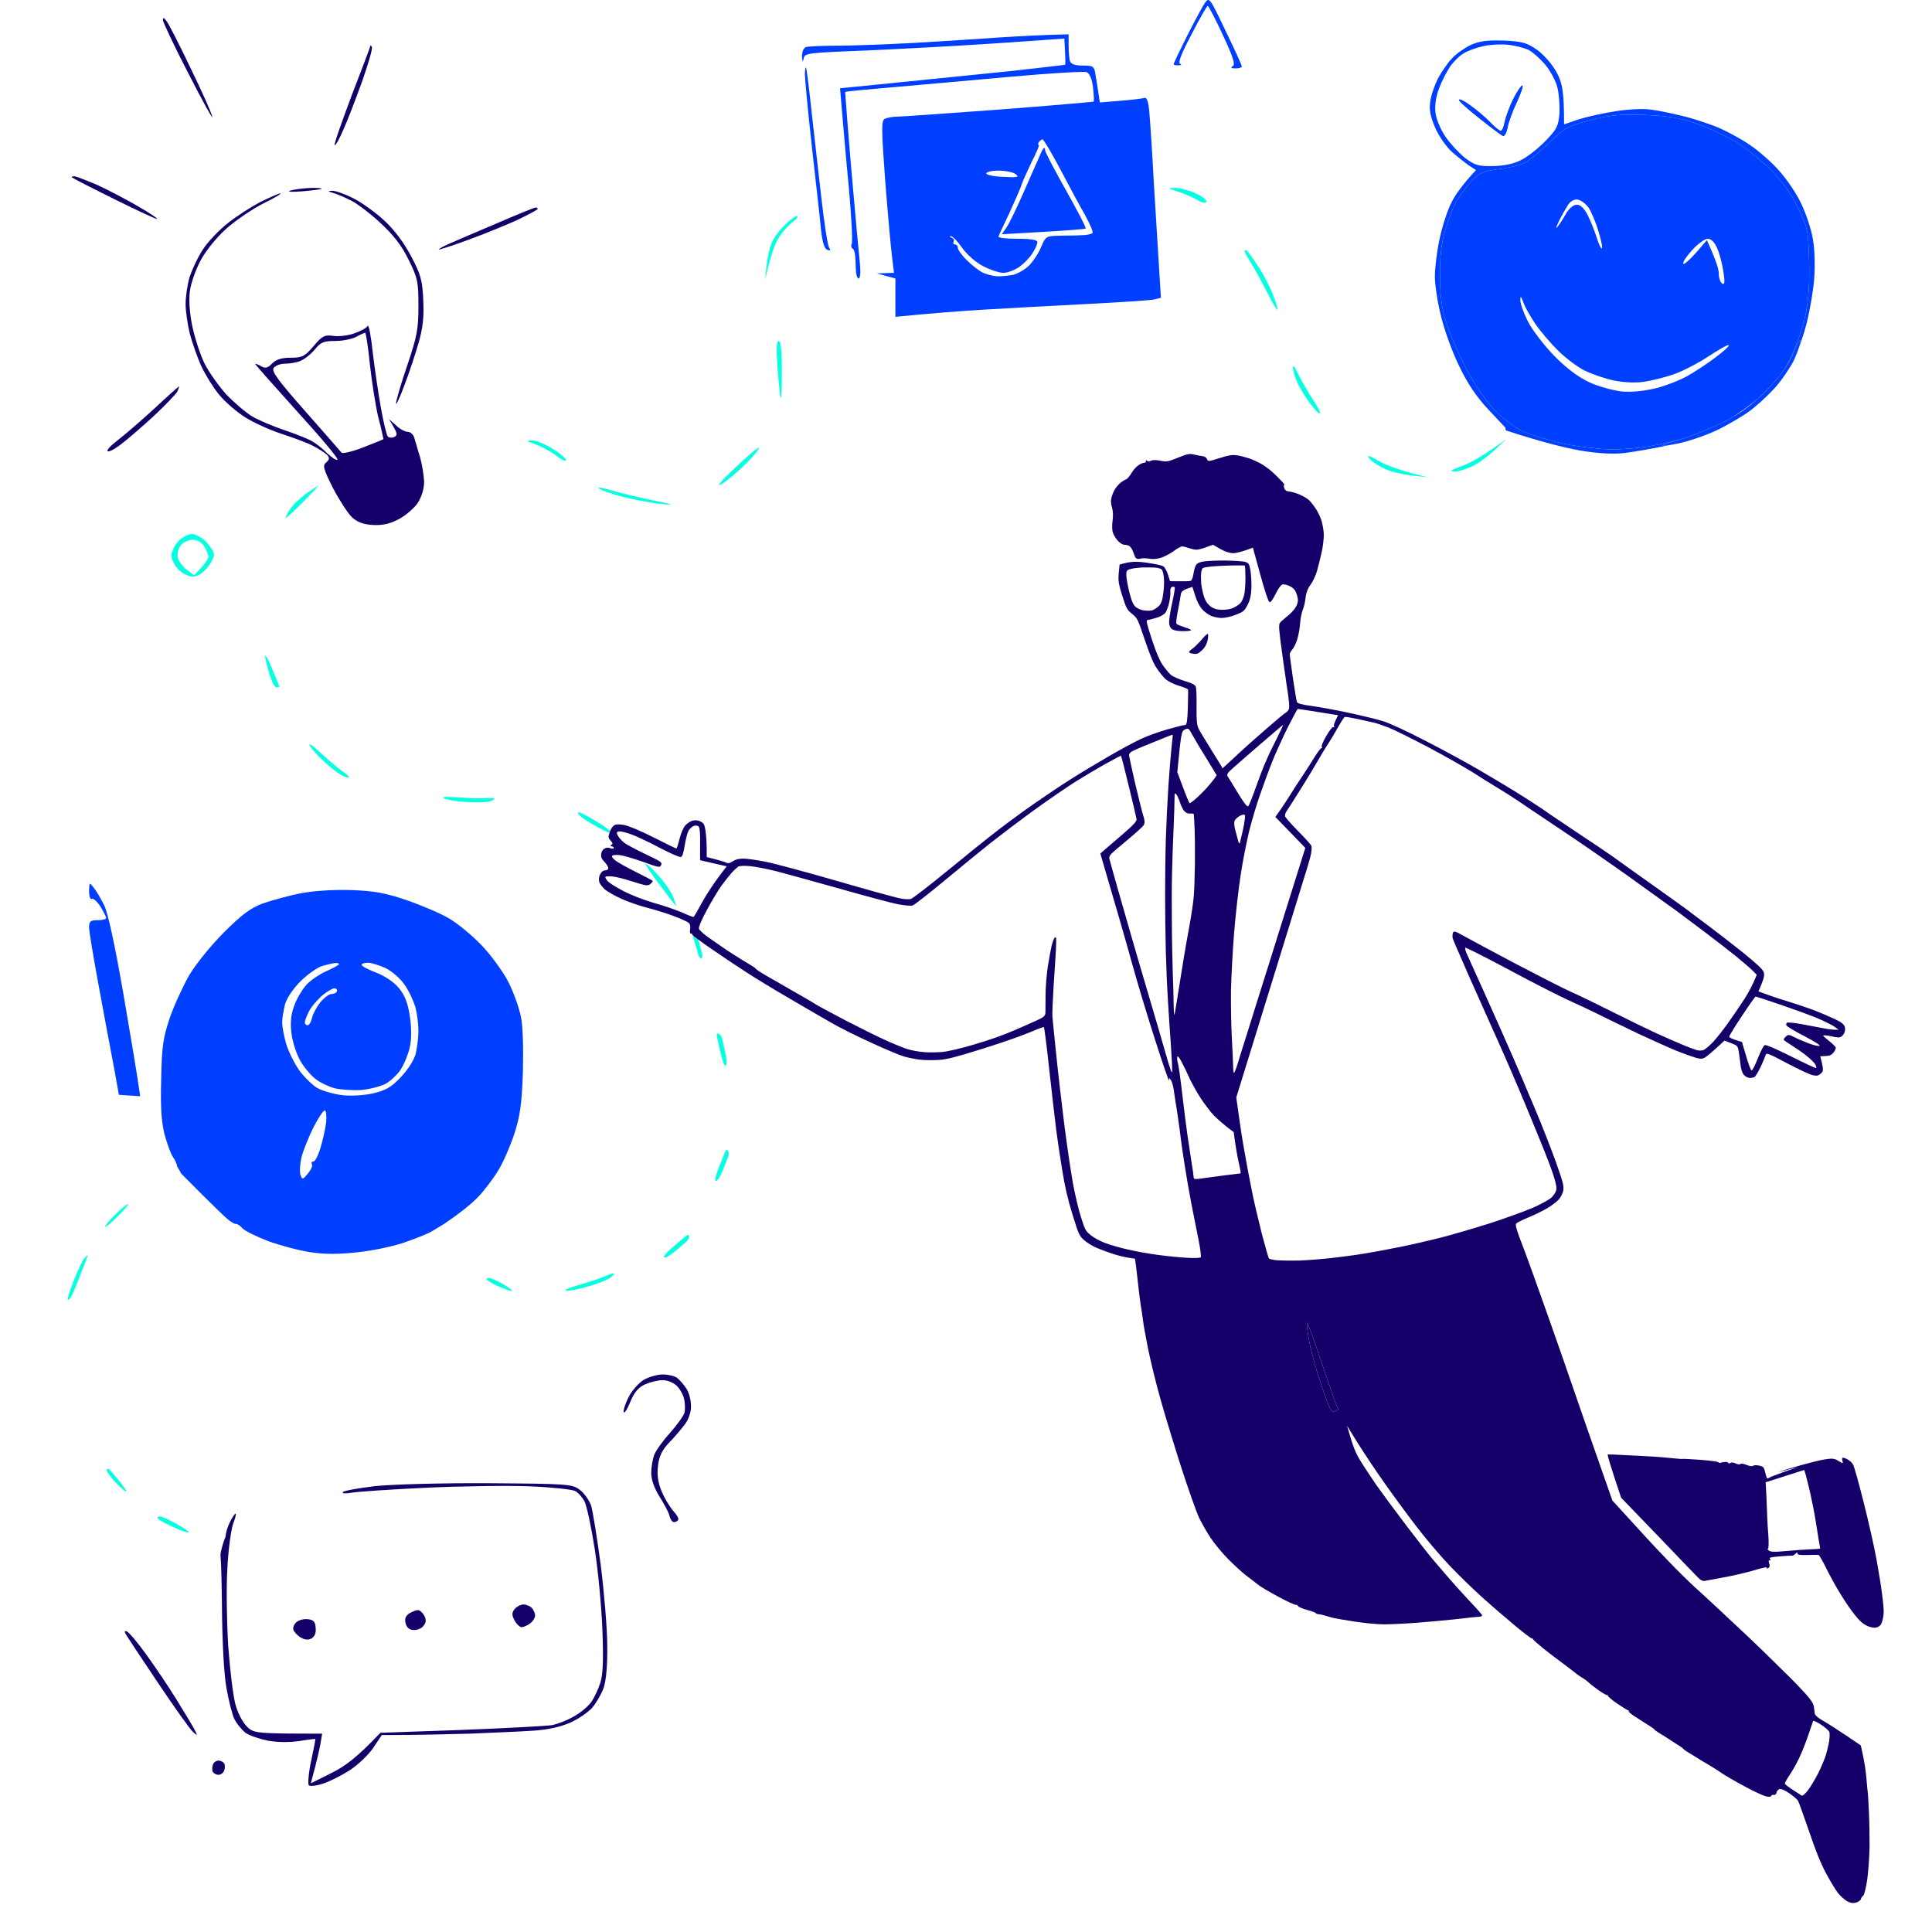 <svg width="200" height="200" viewBox="0 0 200 200" fill="none" xmlns="http://www.w3.org/2000/svg">
<path d="M155.925 45.454C153.565 47.191 152.207 47.928 151.377 48.225C150.203 48.655 150.006 48.797 150.57 48.813C150.946 48.824 151.78 48.568 152.423 48.265C153.065 47.962 154.107 47.188 154.744 46.573L155.925 45.454Z" fill="#04FFE1"/>
<path d="M121.645 19.455C122.144 19.455 123.085 19.691 123.79 20.014C124.466 20.337 124.966 20.719 124.878 20.896C124.789 21.072 124.407 20.984 123.937 20.69C123.467 20.425 122.585 20.043 121.938 19.837C120.822 19.485 120.822 19.455 121.645 19.455Z" fill="#04FFE1"/>
<path d="M128.993 25.892C129.081 25.892 129.61 26.598 130.168 27.45C130.727 28.273 131.461 29.684 131.785 30.536C132.108 31.359 132.314 32.065 132.226 32.065C132.137 32.065 131.667 31.242 131.168 30.242C130.638 29.214 129.933 27.891 129.551 27.303C129.169 26.686 128.846 26.127 128.846 26.039C128.846 25.951 128.904 25.892 128.993 25.892Z" fill="#04FFE1"/>
<path d="M134.371 38.678C134.665 39.325 135.341 40.471 135.841 41.264C136.37 42.029 136.723 42.705 136.634 42.793C136.546 42.881 136.076 42.381 135.576 41.705C135.077 41 134.459 40.001 134.254 39.501C134.019 38.972 133.842 38.296 133.842 38.031C133.842 37.737 134.077 38.031 134.371 38.678Z" fill="#04FFE1"/>
<path d="M142.748 47.731C143.512 48.172 144.952 48.73 147.803 49.406L146.187 49.23C145.305 49.141 144.041 48.847 143.395 48.554C142.748 48.26 142.013 47.789 141.778 47.495C141.425 47.055 141.66 47.113 142.748 47.731Z" fill="#04FFE1"/>
<path d="M81.995 23.041C82.465 22.689 82.7 22.365 82.494 22.365C82.318 22.365 81.73 22.806 81.201 23.335C80.672 23.835 80.084 24.658 79.879 25.158C79.673 25.657 79.438 26.715 79.349 27.509L79.203 28.979C79.761 26.48 80.202 25.275 80.555 24.717C80.878 24.158 81.525 23.394 81.995 23.041Z" fill="#04FFE1"/>
<path d="M80.937 38.325C80.937 36.327 80.819 35.298 80.613 35.298C80.378 35.298 80.349 36.15 80.496 38.178C80.613 39.736 80.76 41.088 80.819 41.176C80.907 41.264 80.937 39.971 80.937 38.325Z" fill="#04FFE1"/>
<path d="M57.217 46.467C56.424 45.967 55.483 45.585 55.072 45.585C54.454 45.614 54.484 45.673 55.366 45.967C55.953 46.173 56.894 46.673 57.511 47.113C58.099 47.584 58.599 47.819 58.599 47.642C58.599 47.466 57.981 46.937 57.217 46.467Z" fill="#04FFE1"/>
<path d="M77.204 48.025C78.056 47.172 78.644 46.437 78.556 46.349C78.468 46.291 77.351 47.231 76.058 48.465C74.588 49.847 74.088 50.464 74.706 50.111C75.235 49.818 76.352 48.848 77.204 48.025Z" fill="#04FFE1"/>
<path d="M67.563 51.787C66.123 51.493 64.183 51.023 63.301 50.758C62.42 50.493 61.832 50.405 61.979 50.552C62.155 50.729 63.272 51.111 64.477 51.434C65.682 51.728 67.475 52.081 68.445 52.169C69.944 52.316 69.826 52.257 67.563 51.787Z" fill="#04FFE1"/>
<path d="M72.325 98.931L71.943 97.609C71.708 96.874 71.531 96.169 71.531 95.992C71.531 95.796 71.61 95.796 71.766 95.992C71.913 96.169 72.178 96.845 72.707 98.785C72.707 99.091 72.631 99.55 72.325 98.931Z" fill="#04FFE1"/>
<path d="M71.09 128.5L70.003 129.44C69.386 129.97 68.827 130.293 68.739 130.146C68.651 130.028 69.121 129.499 70.914 128.03C71.5 127.5 71.39 128.24 71.09 128.5Z" fill="#04FFE1"/>
<path d="M75.395 119.695L74.873 121.035C74.574 121.791 74.231 122.337 74.084 122.248C73.951 122.186 74.12 121.498 75.019 119.361C75.29 118.619 75.539 119.325 75.395 119.695Z" fill="#04FFE1"/>
<path d="M74.739 107.467L75.063 108.868C75.243 109.661 75.268 110.306 75.097 110.315C74.952 110.338 74.704 109.675 74.241 107.403C74.046 106.638 74.65 107.081 74.739 107.467Z" fill="#04FFE1"/>
<path fill-rule="evenodd" clip-rule="evenodd" d="M19.86 55.284C20.242 55.284 20.889 55.637 21.33 56.078C21.771 56.548 22.153 57.136 22.153 57.401C22.153 57.694 21.829 58.341 21.418 58.811C20.948 59.37 20.419 59.693 19.948 59.693C19.537 59.693 18.89 59.37 18.479 58.958C18.067 58.547 17.744 57.9 17.744 57.489C17.773 57.077 18.097 56.401 18.479 56.019C18.861 55.608 19.478 55.284 19.86 55.284ZM21.124 56.519C20.859 56.137 20.389 55.872 19.978 55.872C19.566 55.872 19.037 56.107 18.773 56.372C18.508 56.666 18.332 57.224 18.39 57.606C18.42 57.988 18.831 58.576 19.272 58.929L20.095 59.546C21.241 58.4 21.565 57.871 21.565 57.636C21.565 57.401 21.359 56.901 21.124 56.519Z" fill="#04FFE1"/>
<path d="M32.94 50.288C32.998 50.288 32.264 51.052 31.352 51.992C30.412 52.933 29.618 53.668 29.589 53.609C29.53 53.58 29.736 53.168 30.03 52.727C30.294 52.286 31.058 51.581 31.676 51.111L31.736 51.069C32.357 50.646 32.883 50.288 32.94 50.288Z" fill="#04FFE1"/>
<path d="M28.178 69.246C28.59 70.216 28.913 71.038 28.913 71.068C28.913 71.127 28.766 71.156 28.619 71.156C28.443 71.156 28.119 70.539 27.884 69.745C27.649 68.981 27.443 68.158 27.443 67.923C27.443 67.688 27.796 68.276 28.178 69.246Z" fill="#04FFE1"/>
<path d="M33.204 77.946C33.998 78.68 34.997 79.533 35.467 79.856C35.908 80.15 36.202 80.444 36.114 80.473C36.026 80.532 35.702 80.444 35.379 80.268C35.056 80.091 34.233 79.474 33.586 78.857C32.91 78.269 32.234 77.505 32.058 77.181C31.911 76.858 32.41 77.211 33.204 77.946Z" fill="#04FFE1"/>
<path d="M68.092 90.555C68.769 91.29 69.503 92.348 69.709 92.906C69.915 93.465 70.032 93.876 69.974 93.788C69.885 93.7 69.151 92.759 68.328 91.642C67.505 90.555 66.829 89.585 66.829 89.438C66.858 89.32 67.416 89.82 68.092 90.555Z" fill="#04FFE1"/>
<path d="M59.922 84.089C60.098 84.089 60.921 84.529 61.773 85.058C62.626 85.558 63.301 86.087 63.301 86.205C63.301 86.352 62.684 86.087 61.92 85.646C61.127 85.235 60.303 84.706 60.068 84.471C59.833 84.265 59.775 84.089 59.922 84.089Z" fill="#04FFE1"/>
<path d="M50.575 132.291C50.781 132.291 51.427 132.556 51.986 132.879C52.544 133.203 53.014 133.526 53.014 133.614C53.014 133.702 52.515 133.555 51.897 133.291C51.31 133.056 50.663 132.732 50.516 132.556C50.32 132.38 50.34 132.291 50.575 132.291Z" fill="#04FFE1"/>
<path d="M12.277 125.825C12.924 125.179 13.364 124.65 13.247 124.65C13.129 124.65 12.483 125.179 11.836 125.825C11.189 126.472 10.778 127.001 10.895 127.001C11.013 127.001 11.66 126.472 12.277 125.825Z" fill="#04FFE1"/>
<path d="M8.397 131.763C8.809 130.763 9.103 129.94 9.073 129.94C9.014 129.94 8.867 130.117 8.691 130.293C8.544 130.499 8.044 131.527 7.633 132.586C7.221 133.644 6.928 134.525 7.016 134.555C7.104 134.614 7.28 134.408 7.427 134.114C7.574 133.849 8.015 132.791 8.397 131.763Z" fill="#04FFE1"/>
<path d="M12.483 153.483C11.924 152.778 11.366 152.131 11.277 152.072C11.16 152.014 11.072 152.043 11.042 152.19C11.042 152.308 11.336 152.748 11.689 153.16C12.071 153.571 12.6 154.1 12.924 154.336C13.247 154.571 13.041 154.189 12.483 153.483Z" fill="#04FFE1"/>
<path d="M18.214 157.716C17.479 157.304 16.744 156.981 16.598 156.981C16.421 156.981 16.304 157.04 16.304 157.128C16.304 157.216 16.656 157.451 17.097 157.686C17.567 157.921 18.273 158.245 18.714 158.421C19.184 158.597 19.537 158.686 19.537 158.597C19.537 158.509 18.949 158.127 18.214 157.716Z" fill="#04FFE1"/>
<path d="M59.883 133.032C60.924 132.736 62.171 132.326 62.692 132.093C63.172 131.869 63.576 131.771 63.556 131.861C63.56 131.967 63.316 132.197 62.998 132.382C62.679 132.566 61.724 132.948 60.86 133.18C60.007 133.451 59.002 133.631 58.634 133.614C58.282 133.571 58.843 133.328 59.883 133.032Z" fill="#04FFE1"/>
<path d="M47.327 82.537C48.406 82.619 49.718 82.664 50.288 82.624C50.816 82.58 51.229 82.627 51.178 82.705C51.145 82.806 50.838 82.938 50.475 83.001C50.112 83.064 49.084 83.093 48.193 83.013C47.298 82.973 46.294 82.796 45.954 82.653C45.638 82.491 46.249 82.456 47.327 82.537Z" fill="#04FFE1"/>
<path fill-rule="evenodd" clip-rule="evenodd" d="M68.592 142.285C69.15 142.285 69.826 142.432 70.091 142.638C70.356 142.843 70.796 143.343 71.061 143.754C71.326 144.166 71.531 144.959 71.531 145.518C71.561 146.135 71.296 146.899 70.914 147.428C70.561 147.899 69.826 148.78 69.268 149.339C68.563 150.074 68.239 150.72 68.122 151.69C68.004 152.631 68.092 153.395 68.474 154.336C68.768 155.07 69.327 155.981 69.68 156.393C70.062 156.804 70.297 157.216 70.209 157.334C70.12 157.48 69.944 157.569 69.768 157.569C69.591 157.569 69.386 157.275 69.297 156.893C69.209 156.54 68.739 155.658 68.269 154.923C67.74 154.071 67.416 153.189 67.416 152.484C67.416 151.896 67.563 151.044 67.74 150.573C67.916 150.132 68.651 149.104 69.386 148.31C70.091 147.487 70.767 146.576 70.855 146.253C70.943 145.929 70.914 145.312 70.826 144.842C70.738 144.401 70.385 143.784 70.062 143.46C69.738 143.137 69.092 142.873 68.592 142.873C68.122 142.873 67.299 143.078 66.77 143.314C66.094 143.607 65.653 144.137 65.241 145.136C64.918 145.929 64.624 146.37 64.565 146.165C64.507 145.988 64.742 145.283 65.065 144.636C65.388 143.99 66.094 143.196 66.593 142.873C67.122 142.549 68.034 142.285 68.592 142.285ZM54.19 166.092C54.454 166.092 54.837 166.239 55.042 166.445C55.248 166.651 55.395 167.033 55.395 167.268C55.366 167.503 55.16 167.856 54.866 168.062C54.601 168.267 54.19 168.444 53.984 168.444C53.808 168.444 53.455 168.12 53.249 167.709C52.955 167.15 52.985 166.915 53.308 166.533C53.514 166.298 53.925 166.092 54.19 166.092ZM43.256 166.68C43.462 166.68 43.756 166.945 43.932 167.268C44.138 167.68 44.108 168.003 43.844 168.297C43.668 168.561 43.197 168.767 42.815 168.738C42.404 168.738 42.11 168.502 41.992 168.062C41.875 167.621 41.963 167.297 42.345 167.033C42.639 166.857 43.05 166.68 43.256 166.68ZM31.881 167.621C32.44 167.679 32.645 167.885 32.675 168.502C32.734 169.032 32.587 169.414 32.234 169.619C31.881 169.796 31.529 169.766 31.058 169.472C30.706 169.237 30.382 168.855 30.353 168.649C30.324 168.444 30.471 168.091 30.706 167.915C30.941 167.709 31.47 167.562 31.881 167.621ZM13.129 168.885C13.335 168.943 14.246 170.031 15.157 171.295C16.068 172.559 17.479 174.645 18.273 175.939C19.066 177.232 19.919 178.613 20.125 179.025C20.477 179.701 20.477 179.73 20.007 179.319C19.713 179.084 18.067 176.762 16.333 174.175C14.599 171.589 13.07 169.296 12.982 169.09C12.865 168.885 12.924 168.796 13.129 168.885ZM22.623 182.258C22.858 182.258 23.122 182.405 23.211 182.552C23.299 182.699 23.299 183.052 23.211 183.287C23.122 183.522 22.858 183.728 22.623 183.728C22.388 183.728 22.123 183.581 22.035 183.434C21.947 183.287 21.947 182.934 22.035 182.699C22.094 182.464 22.358 182.258 22.623 182.258Z" fill="#15006A"/>
<path d="M50.604 153.542C58.804 153.601 59.216 153.63 60.01 154.218C60.45 154.541 60.98 155.276 61.185 155.835C61.362 156.393 61.802 159.156 62.184 161.977C62.537 164.799 62.861 168.591 62.861 170.354C62.89 172.47 62.743 173.999 62.478 174.763C62.243 175.41 61.685 176.35 61.273 176.82C60.833 177.291 59.804 177.996 58.981 178.349C57.952 178.79 56.629 179.084 55.013 179.172C53.69 179.26 50.81 179.378 48.635 179.466C46.46 179.524 43.521 179.613 39.523 179.613L38.642 180.935C38.142 181.67 37.054 182.699 36.202 183.257C35.379 183.786 34.115 184.433 33.439 184.639C32.763 184.874 32.087 184.933 31.97 184.815C31.852 184.668 31.94 183.551 32.205 182.317C32.469 181.082 32.675 180.024 32.645 180.024C32.645 179.995 31.881 180.083 31 180.23C30 180.377 28.766 180.377 27.767 180.201C26.885 180.024 25.827 179.671 25.415 179.378C25.004 179.054 24.504 178.437 24.269 177.967C24.034 177.496 23.681 176.056 23.446 174.763C23.181 173.323 23.005 169.972 22.976 166.181C22.944 163.563 22.903 161.937 22.824 161C22.824 160.53 23.18 159.496 23.358 159.038C23.358 158.715 23.563 158.039 23.799 157.569C24.034 157.098 24.298 156.687 24.386 156.687C24.475 156.687 24.357 157.187 24.122 157.774C23.916 158.392 23.622 160.478 23.534 162.418C23.416 164.358 23.475 167.915 23.622 170.354C23.799 172.764 24.122 175.498 24.357 176.38C24.592 177.291 25.121 178.319 25.562 178.731C26.267 179.436 26.473 179.466 33.351 179.466L33.175 180.494C33.086 181.053 32.822 182.229 32.175 184.609L34.291 183.551C35.673 182.875 36.966 181.935 39.376 179.378L47.753 179.084C52.368 178.907 56.6 178.672 57.158 178.584C57.717 178.466 58.746 178.084 59.422 177.673C60.127 177.291 60.921 176.615 61.244 176.144C61.538 175.704 61.949 174.822 62.155 174.175C62.42 173.323 62.478 171.824 62.361 168.738C62.273 166.386 61.92 162.624 61.567 160.361C61.215 158.098 60.744 155.893 60.509 155.423C60.274 154.982 59.833 154.483 59.51 154.336C59.187 154.189 57.1 153.953 54.866 153.865C52.661 153.777 47.782 153.836 44.079 154.012C40.346 154.189 36.849 154.424 36.29 154.541C35.702 154.629 35.379 154.6 35.497 154.453C35.644 154.306 37.172 154.042 38.877 153.836C40.67 153.66 45.696 153.513 50.604 153.542Z" fill="#15006A"/>
<path d="M105.92 20.014C106.596 18.485 107.331 16.781 107.566 16.281C107.771 15.752 108.007 15.311 108.095 15.311C108.154 15.311 108.183 15.399 108.183 15.546C108.154 15.664 109.124 17.516 110.329 19.661C111.534 21.807 112.474 23.6 112.386 23.659C112.298 23.717 110.329 23.894 103.715 24.246L104.215 23.512C104.48 23.13 105.244 21.542 105.92 20.014Z" fill="#003FFF"/>
<path fill-rule="evenodd" clip-rule="evenodd" d="M110.623 3.554V4.73C110.623 5.377 110.681 6.112 110.77 6.347C110.867 6.641 111.308 6.788 112.092 6.788C113.15 6.788 113.268 6.876 113.385 7.611C113.474 8.051 113.591 8.904 113.856 10.608L115.972 10.432C117.148 10.344 118.294 10.197 118.47 10.138C118.735 10.05 118.911 10.579 118.999 11.872C119.087 12.872 119.293 16.017 119.44 18.838C119.617 21.66 119.852 25.54 120.175 30.83L119.44 31.007C119.029 31.095 115.854 31.3 112.386 31.477C108.918 31.653 104.068 31.918 101.658 32.065C99.219 32.212 96.221 32.447 92.693 32.8V28.832L90.783 28.302L92.546 28.244L92.341 26.568C92.223 25.628 91.9 22.101 91.635 18.691C91.253 13.548 91.224 12.49 91.576 12.313C91.782 12.196 92.37 12.078 92.84 12.078C93.311 12.078 98.102 11.725 103.422 11.343C108.741 10.932 113.15 10.55 113.209 10.52C113.268 10.491 113.238 9.844 113.15 9.08C113.033 8.11 112.798 7.611 112.474 7.464C112.18 7.375 108.712 7.581 104.744 7.934C100.776 8.287 95.309 8.786 92.546 9.021C89.784 9.256 87.52 9.462 87.491 9.521C87.491 9.55 87.756 13.224 88.138 17.663C88.52 22.101 88.931 26.451 89.019 27.303C89.108 28.214 89.049 28.832 88.873 28.832C88.696 28.832 88.579 28.185 88.579 27.362C88.579 26.568 88.461 25.834 88.285 25.745C88.108 25.657 88.079 25.422 88.167 25.246C88.285 25.04 88.138 22.424 87.873 19.426C87.579 16.428 87.285 12.901 87.168 11.578C87.05 10.226 86.962 9.139 86.962 9.139L92.84 8.551C96.073 8.228 101.305 7.699 104.45 7.375C107.595 7.023 110.211 6.729 110.27 6.699C110.299 6.67 110.299 6.053 110.182 3.995L102.981 4.495C99.013 4.759 92.987 5.083 89.549 5.23C83.641 5.465 83.288 5.494 83.2 6.053C83.112 6.464 83.053 6.405 83.023 5.847C83.023 5.347 83.17 4.965 83.435 4.877C83.67 4.789 85.169 4.73 86.756 4.73C88.314 4.73 91.929 4.583 94.751 4.436C97.573 4.26 101.482 4.025 103.422 3.878L103.466 3.875C105.398 3.758 107.793 3.613 110.623 3.554ZM109.711 17.427C108.83 15.781 108.036 14.429 107.918 14.429C107.801 14.429 107.654 14.576 107.536 14.723C107.448 14.87 107.448 15.017 107.536 15.017C107.625 15.017 107.301 15.781 106.831 16.693C106.39 17.633 105.89 18.691 105.773 19.073C105.655 19.456 105.067 20.778 104.509 22.013C103.921 23.247 103.392 24.364 103.363 24.482C103.304 24.628 104.186 24.717 105.332 24.717C106.772 24.717 107.389 24.834 107.389 25.069C107.389 25.275 107.154 25.804 106.86 26.245C106.596 26.686 105.949 27.332 105.479 27.656C105.009 27.979 104.274 28.244 103.862 28.244C103.451 28.244 102.54 27.95 101.805 27.568C101.041 27.186 100.13 26.392 99.6 25.657C99.13 24.981 98.601 24.423 98.425 24.452C98.249 24.452 98.307 24.511 98.484 24.599C98.689 24.658 98.807 24.834 98.719 25.011C98.631 25.187 98.689 25.305 98.866 25.305C99.042 25.305 99.16 25.481 99.16 25.657C99.16 25.863 99.571 26.451 100.1 26.951C100.629 27.48 101.364 28.038 101.717 28.214C102.099 28.391 102.745 28.567 103.186 28.596C103.657 28.626 104.421 28.538 104.891 28.449C105.361 28.332 106.126 27.891 106.566 27.45C107.007 26.98 107.566 26.128 107.801 25.51C108.271 24.423 108.301 24.423 109.944 24.393L109.947 24.393C110.887 24.393 111.945 24.364 112.298 24.335C112.621 24.305 113.003 24.217 113.091 24.129C113.209 24.041 112.827 23.188 112.298 22.218C111.739 21.248 110.593 19.103 109.711 17.427ZM105.126 18.015C104.832 17.809 104.039 17.663 103.333 17.663C102.657 17.663 102.099 17.809 102.099 17.956C102.099 18.103 102.892 18.28 103.862 18.309C105.361 18.397 105.567 18.339 105.126 18.015Z" fill="#003FFF"/>
<path d="M83.464 7.081C83.523 7.317 83.788 9.374 84.023 11.637C84.287 13.9 84.728 17.868 85.022 20.455C85.316 23.041 85.669 25.363 85.816 25.598C86.021 25.892 85.963 25.98 85.639 25.863C85.345 25.745 85.14 25.099 84.993 23.805C84.904 22.777 84.464 18.926 84.052 15.252C83.641 11.549 83.317 8.11 83.317 7.611C83.347 7.081 83.406 6.846 83.464 7.081Z" fill="#003FFF"/>
<path d="M126.847 3.143C127.787 5.083 128.552 6.729 128.552 6.876C128.552 6.993 128.258 7.081 127.905 7.081C127.454 7.081 127.356 7.003 127.611 6.846C127.905 6.699 127.67 5.935 126.582 3.613C125.818 1.967 125.113 0.615 125.025 0.615C124.936 0.615 124.172 1.938 123.349 3.554C122.291 5.553 121.909 6.523 122.174 6.611C122.35 6.699 122.291 6.758 122.027 6.758C121.733 6.788 121.498 6.729 121.498 6.641C121.498 6.552 122.115 5.259 122.85 3.79C123.614 2.291 124.437 0.733 124.701 0.351C125.172 -0.325 125.201 -0.325 126.847 3.143Z" fill="#003FFF"/>
<path fill-rule="evenodd" clip-rule="evenodd" d="M118.622 47.761C118.621 47.85 118.541 47.92 118.448 47.905C118.342 47.895 118.058 48.015 117.83 48.175C117.603 48.336 117.266 48.708 117.112 49.007C116.941 49.297 116.694 49.582 116.574 49.62C116.441 49.663 116.147 49.845 115.928 50.032C115.709 50.219 115.416 50.592 115.298 50.865C115.175 51.125 115.046 51.504 115.022 51.703C114.979 51.894 115.032 52.289 115.125 52.583C115.223 52.89 115.242 53.458 115.174 53.891C115.106 54.325 115.121 54.879 115.202 55.133C115.282 55.387 115.525 55.781 115.743 56.005C115.943 56.221 116.232 56.394 116.378 56.391C116.507 56.38 116.745 56.437 116.885 56.51C117.025 56.583 117.216 56.86 117.297 57.114C117.377 57.368 117.502 57.667 117.576 57.761C117.649 57.855 117.852 57.893 118.039 57.834C118.225 57.775 118.636 57.776 118.962 57.834C119.324 57.91 119.793 57.864 120.205 57.733C120.578 57.614 121.166 57.294 121.523 57.033C121.876 56.759 122.28 56.557 122.4 56.563C122.519 56.569 122.92 56.677 123.28 56.797C123.866 56.979 124.025 56.972 125.57 56.392L126.325 56.828C126.812 57.114 127.313 57.264 127.68 57.264C127.999 57.251 128.588 57.123 129.699 56.695L130.462 59.468C130.951 61.24 131.295 62.278 131.414 62.328C131.524 62.396 131.726 62.111 132.035 61.513C132.289 60.975 132.595 60.554 132.755 60.503C132.901 60.457 133.267 60.546 133.548 60.692C133.956 60.915 134.1 61.09 134.252 61.571C134.392 62.012 134.393 62.292 134.242 62.648C134.133 62.904 133.818 63.298 133.546 63.547C133.424 63.65 133.283 63.771 133.146 63.888L133.142 63.891C132.968 64.04 132.802 64.183 132.692 64.275C132.357 64.558 132.351 64.634 132.542 66.25C132.658 67.169 132.933 69.142 133.147 70.603C133.474 72.647 133.527 73.322 133.379 73.502C133.289 73.633 133.154 73.764 133.074 73.79C133.008 73.811 132.137 74.53 131.162 75.385C130.183 76.226 128.743 77.509 127.964 78.242C127.181 78.962 126.546 79.547 126.546 79.547C126.546 79.547 126.507 79.471 126.482 79.391C126.439 79.302 125.928 78.478 125.361 77.57C124.794 76.662 124.211 75.701 124.086 75.446C123.896 75.08 123.85 74.521 123.868 73.191C123.881 72.216 123.849 71.284 123.798 71.124C123.739 70.893 123.441 70.738 122.631 70.495C122.046 70.314 121.4 70.034 121.194 69.849C120.993 69.678 120.606 69.198 120.333 68.8C119.987 68.263 119.683 67.535 119.224 66.137C118.684 64.484 118.622 64.195 118.808 64.18C118.923 64.173 119.331 64.073 119.69 63.958C120.067 63.853 120.468 63.637 120.607 63.475C120.746 63.313 120.933 62.841 121.028 62.399C121.126 61.971 121.177 61.439 121.154 61.226C121.126 61 121.208 60.797 121.314 60.763C121.421 60.729 121.553 60.731 121.601 60.789C121.658 60.83 121.529 61.578 121.336 62.448C121.13 63.323 121.003 64.261 121.03 64.532C121.087 64.896 121.187 65.07 121.428 65.185C121.604 65.276 122.08 65.345 122.474 65.337C122.885 65.339 123.252 65.295 123.297 65.252C123.355 65.204 123.061 65.062 122.656 64.941C122.246 64.806 121.86 64.65 121.794 64.583C121.733 64.528 121.79 63.922 121.931 63.259L122.002 62.875C122.105 62.322 122.204 61.786 122.232 61.574C122.299 61.185 122.388 61.098 123.436 60.749L123.733 61.685C123.928 62.299 124.182 62.778 124.452 63.074C124.666 63.33 125.082 63.624 125.354 63.743C125.626 63.862 126.116 63.971 126.438 63.972C126.792 63.977 127.394 63.844 127.905 63.652C128.727 63.331 128.807 63.261 129.156 62.606C129.41 62.113 129.523 61.591 129.547 60.834C129.563 60.24 129.508 59.419 129.442 59.028C129.319 58.361 129.266 58.289 128.906 58.169C128.694 58.104 127.794 58.038 126.897 58.029C126.013 58.016 124.987 58.063 124.624 58.12C124.124 58.206 123.932 58.296 123.797 58.516C123.702 58.679 123.59 59.111 123.537 59.452C123.488 59.806 123.351 60.114 123.241 60.135C123.134 60.169 122.612 60.188 121.123 60.162L120.907 59.48C120.776 59.066 120.581 58.731 120.415 58.622C120.266 58.522 119.481 58.36 118.683 58.247C117.611 58.103 117.054 58.103 115.9 58.441L115.809 59.353C115.746 60.124 115.798 60.475 116.18 61.677C116.6 63 116.665 63.112 117.203 63.559C117.757 64.013 117.775 64.067 118.496 66.202L118.502 66.219C119.013 67.734 119.389 68.644 119.723 69.141C119.983 69.544 120.396 70.059 120.645 70.289C120.894 70.519 121.522 70.834 122.041 70.992C122.543 71.141 122.978 71.312 122.986 71.383C123.003 71.436 122.992 72.278 122.966 73.258C122.921 74.596 122.858 75.043 122.699 75.049C122.58 75.043 121.751 75.248 120.863 75.501C119.976 75.754 118.737 76.193 118.101 76.499C117.474 76.787 115.948 77.611 114.723 78.325C113.498 79.039 111.748 80.082 110.847 80.663C109.943 81.23 108.311 82.324 107.218 83.084C106.121 83.83 104.363 85.126 103.291 85.953C102.219 86.779 99.848 88.682 98.011 90.194C96.162 91.71 94.501 92.989 94.301 93.053C94.088 93.121 93.536 93.091 93.06 92.977C92.589 92.877 89.665 92.073 86.548 91.167C83.449 90.271 80.164 89.39 79.256 89.209C78.348 89.027 77.32 88.883 76.953 88.882C76.485 88.885 76.17 88.955 75.867 89.155C75.537 89.363 75.373 89.4 75.162 89.291C75.008 89.222 74.502 89.06 73.163 88.721L73.155 87.679C73.145 87.094 73.089 86.317 73.024 85.926C72.912 85.299 72.856 85.215 72.487 85.023C72.228 84.9 71.915 84.882 71.649 84.966C71.409 85.043 71.074 85.282 70.895 85.501C70.728 85.716 70.468 86.328 70.342 86.854C70.207 87.397 70.064 87.825 70.024 87.838C69.984 87.85 68.939 87.33 67.684 86.7C66.288 85.997 65.101 85.492 64.603 85.401C63.986 85.303 63.711 85.317 63.528 85.478C63.372 85.587 63.182 85.912 63.099 86.204C62.947 86.649 62.963 86.747 63.212 87.021C63.438 87.272 63.459 87.339 63.303 87.448C63.147 87.556 63.151 87.57 63.358 87.621C63.482 87.641 63.569 87.731 63.533 87.801C63.483 87.876 63.324 87.882 63.166 87.8C62.964 87.718 62.747 87.728 62.555 87.862C62.368 87.966 62.241 88.213 62.229 88.452C62.208 88.753 62.298 88.945 62.599 89.246C62.799 89.462 62.977 89.744 62.971 89.863C62.969 90.011 62.862 90.089 62.649 90.098C62.419 90.113 62.258 90.252 62.113 90.534C61.995 90.763 61.969 91.095 62.037 91.308C62.1 91.509 62.37 91.85 62.619 92.079C62.877 92.291 63.631 92.728 64.281 93.021C64.936 93.328 66.172 93.758 67.035 93.983C67.912 94.204 69.183 94.608 69.869 94.875C70.569 95.138 71.223 95.445 71.319 95.561C71.445 95.683 71.491 95.919 71.438 96.215C71.404 96.476 71.419 96.662 71.499 96.637C71.579 96.611 71.657 96.675 71.687 96.768C71.713 96.848 72.601 97.522 73.665 98.242C74.716 98.967 76.319 100.045 77.24 100.635C78.147 101.228 80.146 102.446 81.672 103.328C82.661 103.914 83.835 104.592 84.767 105.13C85.264 105.417 85.693 105.665 85.987 105.837C86.834 106.333 88.735 107.287 90.189 107.942C91.647 108.61 93.172 109.258 93.573 109.365C93.978 109.487 94.714 109.635 95.217 109.695C95.72 109.756 96.617 109.764 97.205 109.724C98.077 109.652 98.906 109.447 101.613 108.6C103.455 108.028 105.634 107.275 106.461 106.923C107.288 106.572 108.007 106.299 108.06 106.326C108.113 106.353 108.373 108.418 108.64 110.923C108.921 113.423 109.238 116.176 109.346 117.024C109.458 117.886 109.722 119.685 109.943 121.027C110.229 122.805 110.517 124.081 111.012 125.689C111.686 127.857 111.717 127.907 112.236 128.388C112.542 128.659 113.143 129.027 113.595 129.206C114.035 129.39 114.765 129.657 115.223 129.806C115.68 129.954 116.363 130.12 116.751 130.187C117.074 130.233 117.357 130.281 117.456 130.298L117.492 130.304C117.505 130.3 117.638 131.273 117.76 132.441C117.886 133.622 118.03 134.768 118.071 134.99C118.105 135.164 118.144 135.432 118.179 135.668C118.191 135.751 118.203 135.831 118.214 135.901C118.254 136.167 118.315 136.589 118.343 136.816C118.362 137.06 118.576 138.242 118.816 139.46C119.056 140.679 119.647 143.139 120.154 144.919C120.661 146.7 121.643 149.933 122.344 152.093C123.044 154.253 123.85 156.513 124.129 157.115C124.422 157.713 124.957 158.661 125.343 159.23C125.716 159.802 126.516 160.754 127.105 161.361C127.689 161.954 128.519 162.72 128.947 163.054C129.3 163.309 129.725 163.646 130.01 163.871C130.079 163.926 130.14 163.974 130.19 164.012C130.43 164.215 131.39 164.792 132.307 165.28C133.229 165.781 134.05 166.152 134.148 166.136C134.228 166.11 134.333 166.165 134.363 166.258C134.402 166.334 134.814 166.526 135.294 166.653C135.775 166.78 136.188 166.928 136.209 166.994C136.226 167.048 136.358 167.094 136.508 167.105C136.641 167.107 136.989 167.188 137.249 167.267C137.526 167.355 137.882 167.462 138.054 167.496C138.23 167.542 139.205 167.703 140.224 167.864C141.242 168.025 142.602 168.151 143.247 168.152C143.892 168.152 145.352 168.085 146.497 167.999C147.643 167.914 149.369 167.762 150.347 167.656C150.882 167.598 151.408 167.539 151.807 167.494L151.809 167.494C152.138 167.457 152.381 167.43 152.471 167.421C152.617 167.407 152.819 167.391 152.989 167.378L153.157 167.364C153.329 167.353 153.454 167.284 153.428 167.204C153.407 167.137 152.807 166.446 152.083 165.691C151.368 164.918 150.493 163.961 150.14 163.543C149.958 163.328 149.742 163.08 149.547 162.855C149.364 162.645 149.199 162.455 149.096 162.331C149.06 162.289 149.019 162.24 148.974 162.188C148.91 162.113 148.839 162.031 148.764 161.945C148.576 161.727 148.366 161.485 148.208 161.29C147.934 160.98 146.76 159.456 145.587 157.932C144.428 156.403 143.038 154.521 142.505 153.764C141.984 153.003 141.235 151.888 140.863 151.271C140.326 150.412 140.099 149.881 139.448 147.602L140.591 149.445C141.236 150.461 142.423 152.26 143.269 153.447C144.102 154.638 145.578 156.655 146.551 157.919C147.511 159.187 149.082 161.041 150.028 162.035C150.973 163.028 152.566 164.581 153.566 165.468C154.571 166.37 156.1 167.677 156.957 168.39C157.831 169.112 158.562 169.659 158.594 169.62C158.625 169.58 158.664 169.612 158.703 169.688C158.733 169.781 159.24 170.223 159.813 170.688C160.399 171.149 161.348 171.876 161.939 172.306C162.167 172.481 162.399 172.657 162.607 172.814C162.931 173.059 163.197 173.26 163.295 173.345C163.453 173.472 163.733 173.662 163.909 173.753C164.071 173.849 164.32 174.034 164.469 174.178C164.599 174.313 165.085 174.688 165.54 175.014C165.991 175.326 166.382 175.54 166.418 175.47C166.437 175.39 166.459 175.413 166.427 175.497C166.412 175.589 166.818 175.946 167.344 176.308C167.869 176.67 168.417 177.01 168.567 177.066C168.756 177.153 168.773 177.162 168.606 177.142C168.482 177.122 168.705 177.316 169.103 177.601C169.511 177.869 169.953 178.154 170.081 178.232C170.133 178.264 170.218 178.318 170.318 178.382C170.458 178.472 170.628 178.581 170.777 178.672C171.036 178.839 171.246 178.993 171.259 179.033C171.271 179.073 171.464 179.218 171.683 179.354C171.916 179.486 172.393 179.79 172.744 180.017C173.099 180.257 173.576 180.561 173.813 180.706C174.032 180.842 174.225 180.987 174.238 181.027C174.25 181.067 174.443 181.212 174.662 181.348C174.869 181.465 175.398 181.795 175.898 182.105L176.082 182.22C176.512 182.487 176.959 182.749 177.201 182.891C177.267 182.93 177.318 182.96 177.349 182.979C177.494 183.065 177.915 183.328 178.274 183.582C178.629 183.822 179.673 184.431 180.607 184.928C181.529 185.429 182.526 185.891 182.812 185.961C183.112 186.028 183.328 186.018 183.343 185.925C183.362 185.845 183.473 185.78 183.614 185.809C183.776 185.826 183.873 185.746 183.904 185.569C183.929 185.415 184.068 185.253 184.214 185.206C184.374 185.155 184.778 185.321 185.251 185.655C185.663 185.936 186.069 186.292 186.142 186.431C186.216 186.569 186.719 187.969 187.259 189.533C187.965 191.618 188.44 192.79 189.005 193.876C189.436 194.68 190.003 195.633 190.272 195.973C190.537 196.301 190.983 196.689 191.251 196.839C191.584 197.012 191.858 197.043 192.164 196.945C192.39 196.873 192.605 196.717 192.641 196.602C192.661 196.478 192.769 196.311 192.889 196.229C192.992 196.137 193.184 195.355 193.306 194.492C193.423 193.616 193.523 192.084 193.537 191.064C193.537 190.049 193.517 188.511 193.472 187.628C193.43 186.758 193.384 185.875 193.365 185.676C193.338 185.519 193.291 184.998 193.24 184.43L193.223 184.244L193.201 184.006C193.145 183.274 192.986 182.221 192.631 180.686L191.08 179.635C190.222 179.056 189.157 178.38 188.709 178.125C188.266 177.883 187.899 177.559 187.874 177.434C187.863 177.306 187.819 176.981 187.778 176.715C187.721 176.351 187.513 176.019 186.938 175.364C186.511 174.897 185.587 173.926 184.867 173.228C184.161 172.526 183.118 171.505 182.546 170.951C181.992 170.407 181.338 169.777 181.111 169.569C180.996 169.465 180.724 169.21 180.379 168.885L180.377 168.884C180.04 168.568 179.634 168.186 179.234 167.813C178.435 167.053 177.562 166.242 177.295 166.003C177.042 165.76 176.213 164.994 175.453 164.309C174.706 163.62 173.467 162.397 172.696 161.583C171.915 160.787 170.935 159.731 170.508 159.264C170.081 158.796 169.092 157.714 166.914 155.333L165.683 151.826C164.997 149.896 163.243 144.835 161.771 140.566C160.285 136.302 158.559 131.467 157.948 129.823C156.936 127.188 156.83 126.81 156.969 126.647C157.059 126.56 157.602 126.284 158.171 126.044C158.744 125.818 159.607 125.396 160.079 125.128C160.564 124.855 161.131 124.425 161.36 124.175C161.584 123.913 161.802 123.49 161.837 123.185C161.896 122.725 161.778 122.306 161.058 120.27C160.584 118.964 159.666 116.579 158.98 114.973C158.307 113.363 157.266 110.914 156.665 109.531C156.065 108.148 154.786 105.274 153.833 103.15C152.88 101.026 151.987 99.045 151.849 98.751C151.708 98.443 151.632 98.158 151.69 98.11C151.73 98.053 153.794 99.102 156.264 100.419C158.739 101.75 161.465 103.133 162.304 103.513C163.157 103.889 164.588 104.565 165.493 105.013C166.323 105.434 167.998 106.238 169.362 106.893L169.739 107.074C171.167 107.737 172.893 108.512 173.583 108.792C174.269 109.059 175.131 109.373 175.488 109.48C175.994 109.643 176.224 109.628 176.509 109.464C176.718 109.338 177.254 108.903 178.521 107.72L179.207 107.987C179.822 108.218 179.892 108.298 179.97 108.73C180.019 108.966 180.085 109.484 180.142 109.925L180.16 110.067C180.223 110.679 180.329 111.013 180.507 111.251C180.65 111.426 180.918 111.576 181.112 111.588C181.289 111.59 181.524 111.545 181.626 111.498C181.724 111.437 182.013 110.962 182.25 110.46C182.499 109.954 182.719 109.399 182.77 109.236C182.84 108.948 183.007 109.013 185.017 110.079C186.215 110.713 187.418 111.271 187.696 111.315C188.115 111.388 188.239 111.363 188.512 111.114C188.785 110.866 188.795 110.759 188.434 109.344L188.982 109.317C189.429 109.292 189.584 109.228 189.818 108.948C189.962 108.755 190.062 108.517 190.037 108.437C190.007 108.343 189.667 108.01 189.295 107.717C188.626 107.179 188.617 107.153 188.979 107.184C189.191 107.205 189.513 107.25 189.72 107.302C189.914 107.358 190.205 107.397 190.364 107.391C190.554 107.389 190.733 107.259 190.877 107.021C191 106.806 191.039 106.514 190.971 106.3C190.882 106.019 190.611 105.812 189.939 105.496C189.455 105.267 188.555 104.877 187.952 104.643C187.35 104.408 186.101 103.982 185.159 103.693C184.217 103.405 183.134 103.043 182.035 102.628L182.368 101.831C182.61 101.254 182.672 100.895 182.57 100.619C182.481 100.338 181.799 99.717 180.339 98.534C179.18 97.609 177.548 96.348 176.704 95.719C175.863 95.104 174.993 94.44 174.778 94.273C174.546 94.097 172.966 92.952 171.246 91.735C169.525 90.517 167.817 89.296 167.454 89.029C167.091 88.762 166.43 88.296 165.987 88.01C165.554 87.707 164.66 87.109 163.994 86.673C163.668 86.454 163.239 86.167 162.811 85.88C162.383 85.594 161.955 85.307 161.629 85.087C161.043 84.703 160.265 84.163 159.787 83.832L159.645 83.733C159.193 83.421 158.032 82.672 157.064 82.069C156.095 81.465 154.323 80.411 153.135 79.715C151.946 79.02 149.481 77.672 147.641 76.728C145.657 75.697 143.817 74.841 143.091 74.631C142.426 74.431 140.823 74.044 139.518 73.768C138.227 73.488 136.516 73.179 135.735 73.075C134.725 72.941 134.289 72.814 134.252 72.65C134.209 72.516 134.021 71.414 133.842 70.206C133.788 69.815 133.735 69.438 133.688 69.101L133.686 69.082L133.684 69.067C133.585 68.364 133.512 67.844 133.508 67.767C133.5 67.652 133.627 67.405 133.78 67.239C133.932 67.073 134.164 66.602 134.284 66.196C134.418 65.785 134.551 65.051 134.584 64.555C134.617 64.059 134.74 63.431 134.855 63.145C134.973 62.872 135.113 62.298 135.154 61.873C135.205 61.386 135.388 60.901 135.667 60.532C135.892 60.225 136.192 59.6 136.326 59.145C136.451 58.708 136.675 57.798 136.821 57.149C136.966 56.499 137.062 55.645 137.036 55.241C137.015 54.851 136.904 54.224 136.785 53.85C136.67 53.489 136.408 52.94 136.195 52.64C135.996 52.336 135.705 51.972 135.552 51.815C135.4 51.658 134.996 51.404 134.654 51.248C134.307 51.079 133.805 50.93 133.545 50.895C133.17 50.867 133.021 50.767 132.94 50.514C132.881 50.327 132.882 50.194 132.957 50.199C133.019 50.209 132.841 49.971 132.562 49.693C132.296 49.409 131.869 48.986 131.611 48.774C131.362 48.545 130.871 48.201 130.529 48.001C130.192 47.814 129.642 47.562 129.33 47.456C129.018 47.349 128.458 47.204 128.101 47.141C127.563 47.062 127.2 47.119 126.241 47.424C125.136 47.776 125.039 47.792 124.958 47.538C124.912 47.392 124.719 47.247 124.538 47.231C124.34 47.206 123.934 47.129 123.634 47.063C123.141 46.94 122.946 46.973 121.946 47.38C120.88 47.807 120.752 47.819 120.095 47.69C119.703 47.609 119.292 47.607 119.145 47.698C119.011 47.785 118.834 47.782 118.756 47.719C118.647 47.607 118.62 47.615 118.622 47.761ZM116.597 59.573C116.59 59.09 116.626 59.019 117.017 58.91C117.256 58.834 117.779 58.77 118.181 58.745C118.575 58.737 119.176 58.737 119.502 58.751C119.829 58.764 120.168 58.862 120.256 58.952C120.36 59.051 120.452 59.434 120.483 59.807C120.531 60.189 120.499 60.92 120.417 61.446C120.337 62.119 120.2 62.516 119.962 62.739C119.77 62.917 119.48 63.113 119.294 63.172C119.107 63.231 118.714 63.239 118.405 63.19C118.101 63.155 117.688 62.963 117.514 62.783C117.27 62.522 117.128 62.17 116.906 61.284C116.746 60.644 116.606 59.879 116.597 59.573ZM124.343 59.313C124.359 59.087 124.446 58.853 124.531 58.797C124.602 58.745 125.05 58.676 125.505 58.634C125.961 58.592 126.885 58.547 127.571 58.535C128.256 58.523 128.83 58.531 128.865 58.55C128.896 58.554 128.915 59.122 128.928 59.809C128.928 60.501 128.873 61.298 128.794 61.603C128.715 61.908 128.551 62.269 128.434 62.409C128.317 62.549 127.992 62.771 127.712 62.904C127.383 63.068 126.935 63.137 126.463 63.125C125.946 63.113 125.602 63.002 125.27 62.74C124.951 62.474 124.769 62.179 124.616 61.698C124.498 61.324 124.386 60.741 124.347 60.386C124.32 60.026 124.313 59.543 124.343 59.313ZM63.987 86.553C63.805 86.214 63.811 86.138 64.024 86.071C64.157 86.028 64.708 86.147 65.236 86.332C65.777 86.513 67.121 87.144 68.231 87.732C69.341 88.32 70.361 88.76 70.494 88.718C70.641 88.671 70.765 88.278 70.877 87.522C70.978 86.916 71.155 86.227 71.272 85.998C71.408 85.779 71.659 85.552 71.845 85.492C72.045 85.429 72.247 85.467 72.343 85.584C72.443 85.714 72.504 86.46 72.473 87.425C72.466 88.325 72.465 89.061 72.492 89.053C72.522 89.058 73.139 89.2 73.884 89.374L75.228 89.682C73.852 91.444 73.112 92.622 72.677 93.422C72.242 94.223 71.853 94.891 71.804 94.921C71.738 94.942 71.219 94.74 70.635 94.47C70.041 94.217 68.722 93.755 67.709 93.474C66.626 93.157 65.289 92.641 64.495 92.217C63.74 91.825 63.008 91.367 62.874 91.174C62.73 90.999 62.644 90.821 62.671 90.768C62.699 90.715 63.004 90.706 63.361 90.725C63.71 90.761 64.547 90.95 65.22 91.177C65.889 91.391 66.602 91.605 66.801 91.63C67.034 91.674 67.212 91.632 67.369 91.479C67.49 91.352 67.584 91.234 67.571 91.194C67.558 91.153 66.747 90.721 65.772 90.237C64.78 89.743 63.815 89.197 63.623 89.008C63.339 88.76 63.287 88.644 63.408 88.562C63.479 88.51 63.824 88.488 64.155 88.515C64.49 88.555 65.556 88.864 66.546 89.21C68.204 89.815 68.327 89.835 68.441 89.548C68.56 89.275 68.446 89.194 66.909 88.462C65.996 88.032 65.008 87.508 64.728 87.318C64.447 87.127 64.116 86.777 63.987 86.553ZM75.736 90.359C75.974 90.092 76.282 89.817 76.412 89.717C76.545 89.63 77.08 89.607 77.641 89.664C78.184 89.712 79.418 89.951 80.374 90.191C81.334 90.444 84.306 91.263 86.961 92.007C89.621 92.763 92.329 93.49 92.968 93.61C93.607 93.73 94.287 93.793 94.473 93.734C94.66 93.674 96.08 92.56 97.648 91.266C99.212 89.959 101.392 88.191 102.478 87.315C103.581 86.449 105.625 84.9 107.031 83.879C108.436 82.858 110.34 81.56 111.241 80.979C112.145 80.411 113.589 79.554 114.448 79.075C115.307 78.595 116.024 78.22 116.041 78.229C116.072 78.234 116.438 79.662 116.852 81.384L116.918 81.655C117.306 83.265 117.641 84.657 117.66 84.805C117.684 85.018 117.325 85.412 116.105 86.462L115.684 86.822C114.97 87.433 114.347 87.965 114.205 88.097L113.905 88.354C115.593 94.084 116.56 97.454 117.134 99.537C117.707 101.62 118.821 105.312 119.602 107.726C120.37 110.144 121.017 111.998 121.024 111.834C121.037 111.55 121.054 111.559 121.232 111.841C121.331 112.016 121.462 112.474 121.51 112.856C121.562 113.251 121.721 114.26 121.856 115.1C121.88 115.264 121.905 115.44 121.931 115.62C122.04 116.365 122.159 117.189 122.207 117.636C122.266 118.191 122.456 119.484 122.624 120.519C122.778 121.559 123.094 123.386 123.322 124.564C123.549 125.742 123.889 127.458 124.076 128.369C124.263 129.281 124.358 130.089 124.304 130.15C124.241 130.229 123.618 130.251 122.916 130.21C122.214 130.169 120.854 130.043 119.888 129.909C118.926 129.789 117.493 129.524 116.7 129.335C115.912 129.16 114.877 128.857 114.394 128.672C113.914 128.501 113.256 128.137 112.924 127.875C112.368 127.419 112.325 127.33 111.888 125.954C111.638 125.166 111.261 123.564 111.056 122.409C110.846 121.24 110.452 118.57 110.18 116.464C109.92 114.355 109.535 111.109 109.347 109.226C109.147 107.348 108.972 105.55 108.945 105.235C108.918 104.92 108.985 103.515 109.066 102.107L109.124 101.239L109.124 101.238C109.202 100.067 109.281 98.896 109.305 98.382C109.34 97.753 109.343 97.163 109.322 97.097C109.301 97.03 109.221 97.011 109.168 97.072C109.114 97.133 108.977 97.486 108.874 97.857C108.79 98.237 108.6 99.21 108.475 100.015C108.349 100.82 108.243 102.148 108.237 102.959C108.235 103.226 108.233 103.494 108.232 103.741L108.232 103.742C108.229 104.246 108.226 104.664 108.221 104.803C108.222 105.083 108.096 105.24 107.758 105.422C107.495 105.564 106.353 106.075 105.219 106.568C103.842 107.169 102.376 107.68 100.806 108.136C99.426 108.546 98.074 108.859 97.53 108.9C97.017 108.945 96.199 108.956 95.704 108.922C95.21 108.888 94.434 108.753 93.981 108.618C93.51 108.473 92.463 108.042 91.624 107.661C90.785 107.281 88.919 106.345 87.467 105.602C86.023 104.841 84.627 104.093 84.369 103.925C84.106 103.744 83.045 103.126 82.009 102.544L81.49 102.246L81.487 102.244L81.483 102.242C80.573 101.72 79.612 101.17 79.176 100.915C78.672 100.62 78.242 100.33 78.221 100.263C78.204 100.21 77.889 100.001 77.512 99.783C77.152 99.574 76.477 99.156 76.017 98.861C75.557 98.567 74.93 98.163 74.624 97.937C74.433 97.811 74.134 97.6 73.828 97.384C73.629 97.243 73.427 97.1 73.249 96.977C72.811 96.66 72.4 96.291 72.354 96.144C72.303 95.984 72.609 95.239 73.175 94.205C73.673 93.281 74.351 92.139 74.689 91.678C75.026 91.218 75.498 90.626 75.736 90.359ZM121.874 79.931C122.269 75.819 122.311 75.673 122.657 75.519C123.031 75.356 123.052 75.378 123.471 76.142C123.713 76.58 124.37 77.68 124.937 78.588L125.949 80.252C125.538 80.898 124.933 81.576 124.342 82.162C123.728 82.769 123.205 83.2 123.14 83.133C123.075 83.065 122.766 82.325 122.455 81.483L121.874 79.931ZM118.734 77.106C119.307 76.88 120.138 76.541 120.578 76.357C121.005 76.177 121.386 76.041 121.395 76.068C121.417 76.09 121.361 76.652 121.281 77.325C121.215 77.993 121.054 79.796 120.954 81.328C120.854 82.86 120.733 85.341 120.687 86.857C120.64 88.372 120.61 90.956 120.611 92.619C120.611 94.281 120.642 96.919 120.683 98.481C120.725 100.042 120.823 102.335 120.904 103.56C120.971 104.789 121.116 106.861 121.209 108.17C121.303 109.479 121.357 110.713 121.35 110.921C121.32 111.195 121.132 110.696 120.655 109.009C120.312 107.795 119.596 105.368 119.039 103.476L119.038 103.473L118.964 103.221L118.693 102.303L118.692 102.3C118.165 100.512 117.542 98.4 117.209 97.233C116.816 95.858 116.127 93.458 115.679 91.909C115.537 91.399 115.399 90.91 115.278 90.479C115.029 89.596 114.849 88.957 114.835 88.882C114.801 88.775 114.884 88.572 115 88.432C115.117 88.292 115.899 87.616 116.726 86.941C117.561 86.248 118.313 85.568 118.408 85.405C118.517 85.194 118.512 84.901 118.35 84.438C118.235 84.077 117.858 82.564 117.51 81.101C117.176 79.633 116.889 78.312 116.877 78.183C116.87 78.024 117.032 77.84 117.29 77.728C117.503 77.616 118.161 77.333 118.734 77.106ZM133.315 75.287C133.837 74.253 134.299 73.4 134.339 73.387C134.383 73.388 135.336 73.526 136.465 73.71L138.52 74.042C138.089 74.856 138.033 75.138 138.111 75.202C138.19 75.265 138.168 75.287 138.044 75.267C137.93 75.23 137.647 75.585 137.285 76.201C136.973 76.741 136.763 77.235 136.829 77.302C136.894 77.37 136.88 77.418 136.809 77.426C136.734 77.421 136.415 77.846 136.103 78.342C135.796 78.852 135.205 79.761 134.799 80.376C134.389 80.977 133.879 81.772 133.667 82.12C133.446 82.484 132.99 83.174 132.652 83.679L132.026 84.57L135.126 87.775C134.642 89.298 134.226 90.622 133.894 91.699C133.642 92.486 132.996 94.554 132.278 96.851L132.271 96.875C132.005 97.724 131.731 98.604 131.462 99.461C130.452 102.652 129.368 106.116 129.05 107.145C128.718 108.177 128.312 109.483 128.141 110.053C127.979 110.605 127.787 111.063 127.743 111.062C127.694 111.048 127.65 110.724 127.651 110.312C127.643 109.917 127.581 108.568 127.514 107.339C127.446 106.11 127.413 103.929 127.431 102.511C127.464 101.088 127.605 98.395 127.758 96.522C127.911 94.649 128.216 91.962 128.438 90.538C128.656 89.1 129.058 87.089 129.306 86.068C129.563 85.03 130.063 83.326 130.434 82.281C130.793 81.24 131.375 79.657 131.727 78.78C132.079 77.903 132.798 76.335 133.315 75.287ZM130.16 77.308C131.586 76.074 132.775 75.062 132.815 75.05C132.855 75.037 132.577 75.64 132.2 76.393C131.819 77.132 131.297 78.211 131.055 78.788C130.796 79.356 130.324 80.595 129.984 81.556C129.654 82.5 129.307 83.346 129.235 83.443C129.109 83.556 128.87 83.265 128.148 82.097C127.646 81.257 127.166 80.483 127.088 80.375C127.001 80.226 127.062 80.05 127.271 79.846C127.437 79.675 128.734 78.541 130.16 77.308ZM138.526 75.261C138.834 74.707 139.15 74.224 139.22 74.216C139.3 74.191 139.891 74.297 140.535 74.43C140.809 74.492 141.102 74.556 141.369 74.614C141.731 74.694 142.044 74.762 142.191 74.8C142.456 74.848 143.147 75.084 143.749 75.319C144.351 75.554 146.235 76.499 147.942 77.397C149.636 78.299 151.675 79.459 152.482 79.967C153.275 80.48 154.428 81.201 155.059 81.574C155.677 81.951 156.593 82.527 157.097 82.867C157.455 83.118 158.644 83.915 160.036 84.847C160.549 85.19 161.09 85.552 161.626 85.912C163.633 87.244 166.887 89.504 168.879 90.929C170.022 91.747 171.199 92.598 172.106 93.253C172.78 93.739 173.304 94.118 173.554 94.295C174.001 94.623 174.907 95.305 175.787 95.966L176.516 96.515C177.575 97.31 179.019 98.44 179.745 99.018C180.457 99.6 181.226 100.267 181.444 100.492L181.854 100.906C181.488 101.876 181.022 102.716 180.593 103.397C180.16 104.064 179.403 105.188 178.894 105.894C178.398 106.597 177.675 107.504 177.303 107.902C176.917 108.304 176.475 108.666 176.315 108.716C176.142 108.772 175.833 108.767 175.604 108.693C175.38 108.632 174.746 108.392 174.188 108.158C173.63 107.924 172.439 107.406 171.548 106.998C170.656 106.591 168.592 105.585 166.954 104.768C165.33 103.947 163.372 102.996 162.625 102.675C161.873 102.34 159.319 101.036 156.944 99.791C154.566 98.533 152.143 97.23 151.555 96.902C150.56 96.351 150.48 96.332 150.393 96.61C150.346 96.787 150.352 97.035 150.398 97.182C150.445 97.329 150.835 98.235 151.256 99.19C151.663 100.149 152.375 101.746 152.822 102.737C153.194 103.591 153.756 104.839 154.16 105.738L154.346 106.15C154.745 107.038 155.556 108.854 156.148 110.211C156.74 111.567 157.666 113.744 158.205 115.073C158.758 116.397 159.485 118.181 159.832 119.042C160.179 119.902 160.635 121.11 160.835 121.738C161.089 122.54 161.172 122.985 161.093 123.245C161.038 123.439 160.817 123.76 160.629 123.952C160.427 124.149 159.595 124.62 158.786 124.98C157.963 125.345 155.938 126.078 154.252 126.63C152.574 127.165 150.183 127.852 148.95 128.172C147.713 128.477 145.909 128.89 144.917 129.088C144.133 129.232 143.344 129.388 142.937 129.468L142.807 129.493L142.706 129.513C142.484 129.554 141.762 129.681 141.107 129.787C140.456 129.906 139.004 130.089 137.875 130.228C136.742 130.353 135.238 130.464 134.513 130.489C133.801 130.51 132.816 130.5 132.352 130.471C131.875 130.446 131.434 130.351 131.369 130.284C131.299 130.203 130.966 129.015 130.608 127.657C130.26 126.282 129.791 124.298 129.584 123.231C129.364 122.169 129.034 120.391 128.841 119.275C128.634 118.164 128.366 116.44 128.233 115.423L127.979 113.606C128.708 111.24 130.153 106.558 131.667 101.676C132.299 99.628 132.93 97.585 133.474 95.825C134.23 93.378 134.817 91.475 135.005 90.859C135.346 89.809 135.662 88.679 135.723 88.365C135.781 88.037 135.799 87.679 135.765 87.572C135.731 87.465 135.117 86.778 134.406 86.062C133.691 85.334 133.072 84.633 133.034 84.513C132.992 84.38 133.07 84.119 133.205 83.944C133.336 83.755 133.963 82.776 134.595 81.765C135.241 80.75 136.027 79.441 136.366 78.847C136.705 78.254 137.194 77.436 137.473 77.023C137.739 76.615 138.218 75.815 138.526 75.261ZM121.586 82.716C121.576 82.41 121.597 82.153 121.637 82.14C121.677 82.127 121.764 82.217 121.847 82.338C121.912 82.45 122.062 82.785 122.155 83.079C122.249 83.373 122.429 83.757 122.577 83.945C122.738 84.129 122.98 84.243 123.192 84.22C123.391 84.201 123.559 84.221 123.58 84.287C123.597 84.341 123.636 85.064 123.669 85.907C123.702 86.75 123.703 88.368 123.697 89.503C123.677 90.642 123.636 92.082 123.584 92.702C123.545 93.317 123.307 94.923 123.055 96.254C122.803 97.585 122.376 100.119 122.105 101.897C121.83 103.662 121.595 105.09 121.564 105.085C121.529 105.067 121.505 104.53 121.491 103.887C121.491 103.24 121.452 101.825 121.405 100.752C121.37 99.674 121.317 97.337 121.31 95.559C121.289 93.786 121.298 91.458 121.329 90.404C121.348 89.353 121.414 87.302 121.486 85.866C121.545 84.435 121.591 83.008 121.586 82.716ZM127.791 84.991C127.846 84.841 128.092 84.601 128.342 84.463C128.671 84.299 128.812 84.284 128.882 84.409C128.915 84.516 128.827 85.162 128.681 85.855L128.638 86.046C128.496 86.668 128.372 87.211 128.331 87.291C128.303 87.388 128.204 87.214 128.137 86.912C128.097 86.762 128.045 86.566 127.994 86.369C127.942 86.172 127.891 85.975 127.851 85.826C127.771 85.528 127.74 85.155 127.791 84.991ZM121.932 110.029C121.868 109.829 121.841 109.558 121.873 109.43C121.907 109.258 122.042 109.406 122.331 109.946C122.546 110.349 122.938 111.165 123.191 111.732C123.453 112.281 123.989 113.229 124.379 113.811C124.769 114.393 125.342 115.137 125.652 115.465C125.974 115.789 126.564 116.307 126.975 116.633L127.71 117.193C127.927 118.845 128.109 119.788 128.238 120.379C128.381 120.966 128.463 121.455 128.423 121.468C128.383 121.481 127.706 121.564 126.913 121.654C126.616 121.694 126.282 121.738 125.953 121.781L125.95 121.782L125.949 121.782L125.946 121.782L125.844 121.796C125.324 121.864 124.828 121.929 124.523 121.974C123.726 122.096 123.576 122.085 123.565 121.867C123.563 121.721 123.462 120.988 123.331 120.206C123.217 119.433 123.035 118.211 122.92 117.483C122.815 116.736 122.566 114.844 122.388 113.268C122.21 111.691 121.995 110.23 121.932 110.029ZM180.322 105.175C181.044 104.077 181.683 103.182 181.736 103.165C181.794 103.161 182.986 103.547 184.385 104.028C185.784 104.509 187.508 105.137 188.203 105.431C188.901 105.738 189.665 106.113 189.91 106.285L190.331 106.592C189.826 106.62 189.293 106.555 188.821 106.455C188.643 106.422 188.384 106.373 188.087 106.316L188.086 106.316L188.083 106.315L188.08 106.315C187.598 106.223 187.018 106.112 186.529 106.023C185.735 105.878 185.042 105.82 184.971 105.872C184.917 105.933 184.884 106.061 184.927 106.15C184.957 106.244 185.79 106.744 186.773 107.254C187.914 107.847 188.488 108.224 188.342 108.27C188.209 108.313 187.715 108.19 187.232 108.006C186.748 107.821 186.071 107.537 185.738 107.363C185.211 107.09 185.092 107.084 184.881 107.298C184.733 107.433 184.634 107.582 184.651 107.636C184.668 107.689 185.045 107.952 185.466 108.215C185.904 108.487 186.596 108.959 186.99 109.275C187.401 109.6 187.806 110 187.901 110.161C188.001 110.336 188.047 110.527 188.015 110.566C188.002 110.615 186.833 110.075 185.437 109.372C183.918 108.605 182.815 108.132 182.686 108.188C182.557 108.244 182.253 108.856 181.974 109.548C181.709 110.235 181.419 110.799 181.335 110.811C181.25 110.823 181.024 110.248 180.766 109.344L180.326 107.866C179.309 107.572 179.006 107.403 179.008 107.315C179.009 107.226 179.596 106.259 180.322 105.175ZM135.467 138.527C135.324 137.66 135.254 136.932 135.312 136.929L135.307 136.915C135.374 136.894 136.06 138.824 136.851 141.176C137.642 143.528 138.362 145.565 138.448 145.699C138.6 145.901 138.573 145.953 138.24 146.059C137.856 146.182 137.85 146.169 137.489 145.353L137.485 145.344C137.297 144.889 136.815 143.512 136.429 142.296C136.014 140.987 135.632 139.46 135.467 138.527ZM186.254 181.982C186.527 181.409 186.952 180.347 187.191 179.623C187.338 179.201 187.473 178.802 187.566 178.525L187.567 178.523C187.634 178.325 187.679 178.189 187.692 178.154C187.715 178.088 188.089 178.249 188.518 178.539C188.943 178.815 189.332 179.162 189.379 179.309C189.421 179.443 189.407 179.859 189.358 180.213C189.3 180.585 189.146 181.208 189.039 181.61C188.919 182.016 188.558 182.866 188.24 183.527C187.905 184.178 187.416 184.995 187.147 185.346C186.832 185.74 186.586 185.936 186.494 185.877C186.416 185.814 186.008 185.547 185.587 185.284C185.162 185.007 184.795 184.727 184.774 184.66C184.748 184.58 184.961 184.188 185.241 183.776C185.533 183.359 185.982 182.554 186.254 181.982Z" fill="#15006A"/>
<path fill-rule="evenodd" clip-rule="evenodd" d="M124.998 65.622C124.918 65.647 124.627 65.931 124.353 66.269C124.061 66.597 123.658 66.99 123.457 67.142C123.239 67.286 123.073 67.456 123.094 67.523C123.098 67.581 123.309 67.646 123.539 67.676C123.909 67.734 124.025 67.683 124.423 67.32C124.731 67.046 124.913 66.694 125.02 66.248C125.092 65.872 125.091 65.592 124.998 65.622ZM166.429 150.573C166.376 150.59 166.667 151.601 167.819 155.044L171.621 158.983L172.292 159.683L172.295 159.687C174.093 161.564 175.593 163.131 175.78 163.308C175.984 163.537 176.265 163.683 176.42 163.663C176.528 163.639 176.752 163.601 176.983 163.562L177.115 163.539L177.253 163.515C177.537 163.466 178.284 163.32 178.965 163.187L179.118 163.157C179.849 163.012 181.02 162.728 181.73 162.516C182.435 162.292 182.963 162.197 182.9 162.276C182.81 162.364 182.863 162.391 183.009 162.344C183.129 162.306 183.215 162.161 183.19 162.037C183.161 161.899 183.119 161.721 183.094 161.641C183.082 161.556 183.14 161.508 183.219 161.527C183.316 161.555 183.312 161.497 183.234 161.39C183.112 161.237 183.263 161.204 184.245 161.112C184.887 161.055 185.466 161.032 185.528 161.042C185.59 161.052 185.741 160.974 185.862 160.847C186.032 160.69 186.085 160.673 186.074 160.824C186.055 160.948 186.395 161.001 187.089 160.972C187.668 160.949 188.185 160.961 188.26 160.966C188.339 160.985 188.684 161.611 189.046 162.334C189.412 163.071 190.055 164.264 190.496 164.962C190.929 165.678 191.592 166.658 191.979 167.138C192.453 167.752 192.863 168.122 193.289 168.31C193.685 168.493 194.038 168.542 194.29 168.462C194.583 168.368 194.736 168.202 194.828 167.893C194.911 167.646 194.987 167.239 194.995 166.987C195.02 166.743 194.948 165.869 194.835 165.052C194.74 164.243 194.469 162.608 194.251 161.412C194.037 160.23 193.453 157.606 192.94 155.577C192.432 153.561 191.935 151.763 191.822 151.593C191.727 151.432 191.474 151.189 191.263 151.08C191.048 150.957 190.819 150.882 190.753 150.904C190.686 150.925 190.675 151.075 190.731 151.249C190.82 151.53 190.789 151.525 190.315 151.234C189.895 150.971 189.683 150.95 188.846 151.084C188.314 151.165 186.784 151.564 185.458 151.957C183.661 152.485 183.452 152.567 186.162 151.866L184.772 152.338C184.022 152.606 183.276 152.888 183.142 152.974C182.923 153.118 182.893 153.068 182.746 152.468C182.6 151.867 182.552 151.809 182.098 151.718C181.829 151.656 181.555 151.67 181.474 151.74C181.394 151.81 181.103 151.77 180.817 151.655C180.54 151.523 180.249 151.483 180.169 151.553C180.088 151.622 179.859 151.592 179.666 151.492C179.473 151.392 179.248 151.375 179.136 151.44C179.042 151.514 178.941 151.517 178.915 151.437C178.894 151.37 178.731 151.319 178.563 151.343C178.377 151.358 178.182 151.391 178.107 151.43C178.04 151.451 177.93 151.427 177.864 151.36C177.817 151.301 176.992 151.196 176.029 151.12C175.084 151.053 174.263 151.006 174.21 151.023C174.156 151.04 173.755 151.021 173.313 150.97C172.872 150.919 171.879 150.838 171.084 150.783C170.307 150.736 168.964 150.663 168.103 150.628C167.251 150.576 166.495 150.552 166.429 150.573ZM135.467 138.527C135.324 137.66 135.254 136.932 135.312 136.929L135.307 136.915C135.374 136.894 136.06 138.824 136.851 141.176C137.642 143.528 138.362 145.565 138.448 145.699C138.6 145.901 138.573 145.953 138.24 146.059C137.856 146.182 137.85 146.169 137.489 145.353L137.485 145.344C137.297 144.889 136.815 143.512 136.429 142.296C136.014 140.987 135.632 139.46 135.467 138.527ZM186.772 152.171L182.778 153.444L182.814 154.065L182.824 154.25C182.844 154.625 182.877 155.221 182.889 155.688C182.908 156.256 182.935 156.939 182.949 157.214C182.954 157.507 183.009 158.328 183.066 159.06C183.113 159.81 183.088 160.377 183 160.331C182.917 160.299 182.951 160.362 183.078 160.483C183.252 160.663 183.654 160.682 184.849 160.567C185.69 160.49 186.835 160.405 187.401 160.386C187.954 160.372 188.423 160.326 188.419 160.313C188.424 160.282 188.375 159.944 188.296 159.557C188.283 159.473 188.265 159.364 188.244 159.238C188.171 158.797 188.064 158.143 187.982 157.598C187.88 156.909 187.624 155.593 187.424 154.686C187.21 153.783 186.988 152.853 186.912 152.612L186.772 152.171Z" fill="#15006A"/>
<path d="M182.809 40.471C183.549 39.716 184.118 39.065 184.568 38.451C185.011 37.846 185.339 37.277 185.601 36.679C185.984 35.709 186.336 35.092 186.366 35.268C186.424 35.445 186.131 36.327 185.719 37.208C185.528 37.618 185.223 38.141 184.871 38.667C184.466 39.274 183.998 39.883 183.573 40.324C182.809 41.147 181.604 42.234 180.869 42.734C180.135 43.234 178.812 43.998 177.93 44.439C177.048 44.88 175.52 45.438 174.55 45.703C173.942 45.868 173.299 46 172.825 46.074C172.542 46.119 172.319 46.144 172.199 46.144C171.875 46.144 172.522 45.879 173.668 45.585C173.894 45.52 174.159 45.435 174.448 45.336C175.59 44.945 177.122 44.331 178.224 43.792C178.583 43.61 178.916 43.432 179.232 43.252C180.253 42.672 181.089 42.072 182 41.244C182.262 41.007 182.529 40.751 182.809 40.471Z" fill="#003FFF"/>
<path d="M155.769 12.607C155.886 12.078 156.268 11.02 156.65 10.256C157.062 9.462 157.473 8.845 157.591 8.845C157.708 8.845 157.473 9.609 157.032 10.55C156.592 11.461 156.151 12.666 156.062 13.195C155.974 13.695 155.769 14.106 155.592 14.077C155.445 14.018 154.328 13.195 153.123 12.225C151.889 11.255 150.948 10.403 151.036 10.315C151.125 10.226 151.683 10.52 152.271 10.961C152.888 11.402 153.799 12.166 154.27 12.666C154.74 13.166 155.239 13.548 155.357 13.548C155.504 13.548 155.68 13.107 155.769 12.607Z" fill="#003FFF"/>
<path fill-rule="evenodd" clip-rule="evenodd" d="M159.178 5.2C158.032 4.407 157.62 4.289 155.651 4.201C153.917 4.142 153.123 4.26 152.212 4.671C151.566 4.995 150.684 5.612 150.272 6.082C149.831 6.552 149.214 7.464 148.861 8.11C148.538 8.757 148.156 9.815 148.068 10.462C147.921 11.343 148.068 12.049 148.568 13.224C148.95 14.106 149.743 15.223 150.302 15.723C150.86 16.222 151.654 16.84 152.065 17.134L152.8 17.604C151.36 19.132 150.596 20.249 150.214 21.043C149.802 21.866 149.273 23.541 149.008 24.805C148.744 26.039 148.538 27.773 148.538 28.626C148.538 29.449 148.803 31.271 149.155 32.653C149.479 34.034 150.302 36.356 151.007 37.796C151.859 39.618 152.8 41.029 154.034 42.352L155.827 44.262L155.886 44.556C159.766 45.82 162.117 46.379 163.616 46.643C165.35 46.937 166.938 47.025 168.084 46.908C169.054 46.79 171.111 46.437 172.64 46.114C172.701 46.101 172.762 46.088 172.825 46.074C172.542 46.119 172.319 46.144 172.199 46.144C171.875 46.144 172.522 45.879 173.668 45.585C173.894 45.52 174.159 45.435 174.448 45.336C173.387 45.645 171.855 46.01 170.876 46.173C169.818 46.379 167.966 46.526 166.761 46.526C165.556 46.496 163.293 46.232 161.765 45.908C160.236 45.556 158.326 44.968 157.503 44.586C156.709 44.204 155.387 43.175 154.564 42.293C153.77 41.441 152.477 39.53 151.742 38.09C150.978 36.62 150.067 34.504 149.714 33.387C149.244 31.888 149.067 30.566 149.067 28.538C149.038 26.715 149.214 25.128 149.567 23.982C149.831 23.012 150.331 21.719 150.625 21.102C150.919 20.514 151.654 19.514 152.212 18.868C153.153 17.868 153.447 17.721 155.093 17.516C156.092 17.398 157.326 17.104 157.797 16.869C158.267 16.634 159.443 15.664 160.383 14.753C161.941 13.254 162.294 13.048 164.645 12.431C166.732 11.902 167.761 11.814 170.288 11.902C172.61 11.99 173.903 12.196 175.579 12.784C176.784 13.195 178.606 14.047 179.635 14.635C180.634 15.252 182.28 16.546 183.25 17.516C184.426 18.662 185.396 20.043 186.101 21.454C187.13 23.541 187.189 23.806 187.277 27.039C187.336 29.449 187.218 31.095 186.895 32.653C186.63 33.858 185.954 35.797 185.425 36.914C185.16 37.477 184.883 37.978 184.568 38.451C185.011 37.846 185.339 37.277 185.601 36.679C185.984 35.709 186.336 35.092 186.366 35.268C186.424 35.445 186.131 36.327 185.719 37.208C185.528 37.618 185.223 38.141 184.871 38.667C185.228 38.155 185.535 37.664 185.719 37.297C186.101 36.444 186.718 34.681 187.042 33.387C187.365 32.094 187.718 30.037 187.806 28.832C187.894 27.627 187.865 25.834 187.688 24.864C187.541 23.894 187.012 22.248 186.513 21.19C186.042 20.132 184.984 18.574 184.191 17.692C183.427 16.81 182.045 15.605 181.163 15.017C180.282 14.4 178.753 13.577 177.783 13.166C176.813 12.784 175.167 12.225 174.109 11.99C173.051 11.725 171.611 11.431 170.876 11.343C170.141 11.226 168.495 11.314 167.202 11.52C165.909 11.725 164.204 12.107 163.381 12.372L161.912 12.872C161.912 9.433 161.735 8.639 161.177 7.552C160.736 6.729 159.913 5.759 159.178 5.2ZM158.238 5.171C157.826 4.965 156.915 4.73 156.18 4.642C155.445 4.554 154.299 4.613 153.623 4.76C152.918 4.906 152.006 5.23 151.566 5.494C151.125 5.729 150.478 6.376 150.125 6.876C149.773 7.405 149.244 8.404 148.979 9.139C148.656 9.962 148.509 10.902 148.597 11.637C148.656 12.284 149.126 13.401 149.626 14.136C150.125 14.87 151.036 15.84 151.654 16.34C152.653 17.104 153.035 17.222 154.564 17.192C155.739 17.163 156.739 16.957 157.503 16.546C158.149 16.222 159.266 15.341 160.001 14.576C161.177 13.371 161.324 13.048 161.441 11.696C161.471 10.844 161.382 9.639 161.206 8.992C161.03 8.345 160.471 7.287 159.942 6.67C159.413 6.053 158.649 5.377 158.238 5.171Z" fill="#003FFF"/>
<path fill-rule="evenodd" clip-rule="evenodd" d="M156.65 10.256C156.268 11.02 155.886 12.078 155.769 12.607C155.68 13.107 155.504 13.548 155.357 13.548C155.239 13.548 154.74 13.166 154.27 12.666C153.799 12.166 152.888 11.402 152.271 10.961C151.683 10.52 151.125 10.226 151.036 10.315C150.948 10.403 151.889 11.255 153.123 12.225C154.328 13.195 155.445 14.018 155.592 14.077C155.769 14.106 155.974 13.695 156.062 13.195C156.151 12.666 156.592 11.461 157.032 10.55C157.473 9.609 157.708 8.845 157.591 8.845C157.473 8.845 157.062 9.462 156.65 10.256Z" fill="#003FFF"/>
<path fill-rule="evenodd" clip-rule="evenodd" d="M175.579 12.784C173.903 12.196 172.61 11.99 170.288 11.902C167.761 11.814 166.732 11.902 164.645 12.431C162.294 13.048 161.941 13.254 160.383 14.753C159.443 15.664 158.267 16.634 157.797 16.869C157.326 17.104 156.092 17.398 155.093 17.516C153.447 17.721 153.153 17.868 152.212 18.868C151.654 19.514 150.919 20.514 150.625 21.102C150.331 21.719 149.831 23.012 149.567 23.982C149.214 25.128 149.038 26.715 149.067 28.538C149.067 30.566 149.244 31.888 149.714 33.387C150.067 34.504 150.978 36.62 151.742 38.09C152.477 39.53 153.77 41.441 154.564 42.293C155.387 43.175 156.709 44.204 157.503 44.586C158.326 44.968 160.236 45.556 161.765 45.908C163.293 46.232 165.556 46.496 166.761 46.526C167.966 46.526 169.818 46.379 170.876 46.173C171.855 46.01 173.387 45.645 174.448 45.336C175.59 44.945 177.122 44.331 178.224 43.792C178.583 43.61 178.916 43.432 179.232 43.252C180.101 42.714 181.165 41.948 182 41.244C182.262 41.007 182.529 40.751 182.809 40.471C183.549 39.716 184.118 39.065 184.568 38.451C184.883 37.978 185.16 37.477 185.425 36.914C185.954 35.797 186.63 33.858 186.895 32.653C187.218 31.095 187.336 29.449 187.277 27.039C187.189 23.806 187.13 23.541 186.101 21.454C185.396 20.043 184.426 18.662 183.25 17.516C182.28 16.546 180.634 15.252 179.635 14.635C178.606 14.047 176.784 13.195 175.579 12.784ZM161.353 22.953C161.618 22.395 162.058 21.631 162.294 21.248C162.558 20.837 162.97 20.602 163.322 20.661C163.646 20.719 164.145 21.072 164.439 21.484C164.733 21.895 165.203 23.041 165.497 24.011C165.791 25.011 165.938 25.775 165.791 25.716C165.674 25.657 165.439 25.099 165.262 24.511C165.056 23.894 164.674 22.894 164.38 22.306C163.998 21.572 163.616 21.19 163.234 21.19C162.881 21.19 162.441 21.572 162.117 22.101C161.853 22.601 161.441 23.218 161.235 23.482C161.03 23.747 161.089 23.512 161.353 22.953ZM174.256 27.303C174.168 27.156 174.579 26.539 175.167 25.892C175.755 25.246 176.49 24.717 176.784 24.717C177.137 24.717 177.489 25.069 177.754 25.687C177.989 26.186 178.283 27.303 178.4 28.097C178.577 29.214 178.547 29.508 178.283 29.361C178.077 29.214 177.93 28.773 177.93 28.332C177.93 27.862 177.636 26.921 176.696 24.864L175.549 26.186C174.903 26.921 174.315 27.421 174.256 27.303ZM158.149 33.24C157.708 32.359 157.356 31.359 157.385 31.036C157.385 30.595 157.473 30.683 157.708 31.33C157.885 31.83 158.443 32.8 158.943 33.534C159.443 34.269 160.471 35.474 161.235 36.238C162.029 37.032 163.264 37.972 164.028 38.355C164.821 38.737 166.173 39.207 167.055 39.383C167.996 39.589 169.289 39.648 170.141 39.53C170.935 39.413 172.404 39.06 173.374 38.707C174.344 38.355 175.961 37.502 176.96 36.826C177.989 36.15 178.871 35.651 178.959 35.739C179.047 35.827 178.4 36.385 177.548 37.032C176.725 37.649 175.432 38.502 174.697 38.913C173.962 39.325 172.522 39.912 171.464 40.177C170.288 40.471 168.936 40.618 167.937 40.53C167.055 40.441 165.527 40.03 164.557 39.589C163.381 39.031 162.176 38.149 160.883 36.826C159.825 35.739 158.59 34.122 158.149 33.24Z" fill="#003FFF"/>
<path d="M19.742 7.081C18.625 4.73 17.509 2.555 17.273 2.232C16.979 1.82 16.862 1.761 16.862 2.085C16.891 2.32 18.067 4.848 19.537 7.669C20.977 10.491 22.094 12.49 21.976 12.078C21.888 11.667 20.889 9.433 19.742 7.081Z" fill="#15006A"/>
<path d="M37.495 8.404C38.112 6.641 38.583 5.053 38.494 4.877C38.436 4.73 38.347 4.642 38.347 4.73C38.347 4.818 37.466 7.14 36.407 9.874C35.379 12.636 34.556 14.929 34.644 15.017C34.732 15.105 35.144 14.371 35.555 13.401C35.996 12.431 36.848 10.197 37.495 8.404Z" fill="#15006A"/>
<path d="M10.043 19.132C8.926 18.662 7.868 18.25 7.692 18.25C7.486 18.25 7.368 18.309 7.456 18.368C7.545 18.456 9.543 19.485 11.924 20.66C14.305 21.836 16.245 22.747 16.274 22.659C16.274 22.571 15.333 21.954 14.158 21.278C12.982 20.602 11.13 19.632 10.043 19.132Z" fill="#15006A"/>
<path d="M33.292 19.544C33.351 19.485 32.822 19.426 32.116 19.456C31.411 19.485 30.5 19.602 30.088 19.72C29.647 19.867 30.118 19.896 31.264 19.808C32.322 19.72 33.233 19.602 33.292 19.544Z" fill="#15006A"/>
<path d="M36.554 20.514C35.673 20.073 34.673 19.72 34.35 19.749C33.88 19.779 33.939 19.808 34.526 19.985C34.938 20.102 35.82 20.484 36.437 20.808C37.054 21.131 38.436 22.189 39.435 23.13C40.758 24.364 41.61 25.451 42.315 26.921C43.256 28.831 43.315 29.184 43.315 31.712C43.315 34.093 43.168 34.828 42.139 37.884C41.492 39.765 40.993 41.529 40.993 41.764C40.993 41.999 41.404 41.147 41.874 39.853C42.374 38.56 43.021 36.591 43.344 35.445C43.785 33.887 43.903 32.8 43.814 31.036C43.726 29.008 43.55 28.391 42.55 26.51C41.816 25.128 40.816 23.776 39.788 22.836C38.906 22.013 37.436 20.954 36.554 20.514Z" fill="#15006A"/>
<path d="M55.659 21.631C55.659 21.542 55.571 21.483 55.454 21.483C55.307 21.483 53.514 22.218 51.398 23.13C49.311 24.011 47.077 24.981 46.46 25.246C45.872 25.51 45.401 25.775 45.431 25.834C45.49 25.863 46.842 25.422 48.458 24.834C50.075 24.246 52.367 23.306 53.543 22.777C54.689 22.218 55.659 21.719 55.659 21.631Z" fill="#15006A"/>
<path d="M18.361 40.53C18.478 40.236 18.567 40.001 18.537 40.001C18.478 40.001 17.332 41.029 15.98 42.293C14.599 43.557 12.923 44.997 12.247 45.526C11.542 46.055 11.042 46.555 11.13 46.702C11.219 46.819 11.777 46.555 12.365 46.114C12.982 45.673 14.511 44.35 15.804 43.175C17.068 41.999 18.214 40.794 18.361 40.53Z" fill="#15006A"/>
<path fill-rule="evenodd" clip-rule="evenodd" d="M29.03 20.014C29.206 20.014 28.442 20.484 27.296 21.043C26.179 21.601 24.445 22.777 23.475 23.629C22.417 24.57 21.329 25.922 20.771 26.95C20.271 27.891 19.742 29.361 19.654 30.154C19.537 31.095 19.625 32.417 19.919 33.828C20.183 35.033 20.742 36.767 21.183 37.649C21.623 38.531 22.652 39.971 23.446 40.853C24.269 41.705 25.474 42.734 26.12 43.116C26.767 43.498 28.236 44.115 29.353 44.498C30.5 44.88 31.734 45.379 32.146 45.585C32.557 45.791 33.321 46.349 33.821 46.878C34.35 47.378 34.85 47.701 34.938 47.584C35.026 47.437 33.116 45.173 30.676 42.499C28.266 39.824 26.326 37.649 26.414 37.649C26.502 37.649 26.796 37.767 27.09 37.943C27.472 38.149 27.737 38.09 28.178 37.62C28.589 37.208 29.148 37.032 30.088 37.032C31.264 37.032 31.528 36.914 32.44 35.856C33.351 34.769 33.586 34.651 34.497 34.769C35.056 34.857 36.055 34.739 36.701 34.504C37.348 34.269 37.965 33.946 38.053 33.74C38.171 33.534 38.406 34.769 38.583 36.474C38.788 38.178 39.17 40.765 39.435 42.234C39.699 43.733 40.023 45.056 40.14 45.173C40.258 45.321 40.581 45.35 40.816 45.232C41.198 45.026 41.198 44.909 40.258 43.381L40.993 44.027C41.375 44.409 41.933 44.703 42.227 44.703C42.492 44.703 42.815 44.997 42.903 45.379C42.956 45.539 43.034 45.807 43.124 46.12C43.233 46.5 43.362 46.946 43.491 47.349C43.697 48.083 43.873 49.2 43.903 49.847C43.903 50.611 43.667 51.375 43.256 52.051C42.874 52.61 41.992 53.374 41.257 53.756C40.287 54.256 39.553 54.403 38.553 54.344C37.613 54.285 36.966 54.05 36.407 53.521C35.996 53.109 35.114 51.757 34.468 50.523C33.468 48.524 33.38 48.172 33.762 47.878C34.115 47.554 34.144 47.407 33.85 47.084C33.645 46.878 32.969 46.437 32.381 46.143C31.764 45.82 30.294 45.291 29.148 44.909C27.972 44.527 26.267 43.763 25.386 43.204C24.504 42.646 23.269 41.588 22.681 40.853C22.094 40.148 21.271 38.825 20.859 37.943C20.448 37.061 19.919 35.533 19.654 34.563C19.419 33.593 19.213 32.212 19.213 31.477C19.213 30.742 19.39 29.508 19.625 28.685C19.889 27.891 20.506 26.568 21.035 25.775C21.565 24.981 22.74 23.747 23.622 23.071C24.504 22.365 26.032 21.395 26.973 20.896C27.943 20.425 28.883 20.014 29.03 20.014ZM38.289 37.708C38.112 35.915 37.877 34.416 37.789 34.445C37.671 34.475 37.26 34.651 36.848 34.886C36.437 35.092 35.496 35.298 34.703 35.298C33.527 35.298 33.204 35.415 32.587 36.179C32.175 36.679 31.528 37.179 31.117 37.355C30.706 37.532 30 37.649 29.5 37.649C29.03 37.649 28.501 37.855 28.325 38.09C28.09 38.443 28.766 39.354 31.587 42.558C33.556 44.791 35.261 46.731 35.349 46.849C35.438 46.996 36.437 46.761 37.583 46.32L37.717 46.267C38.777 45.849 39.671 45.496 39.699 45.467C39.699 45.467 39.494 44.439 39.17 43.234C38.877 42.029 38.494 39.53 38.289 37.708Z" fill="#15006A"/>
<path d="M9.69 91.877C9.955 92.201 10.425 92.994 10.749 93.641C11.16 94.425 11.836 97.511 12.777 102.9C13.541 107.338 14.246 111.541 14.511 113.481L12.306 113.334L11.807 110.541C11.513 109.013 10.807 105.28 10.249 102.224C9.69 99.196 9.22 96.404 9.22 95.992C9.22 95.375 9.367 95.258 10.102 95.258C10.572 95.258 10.984 95.169 10.984 95.022C10.984 94.905 10.719 94.376 10.396 93.847C10.073 93.347 9.661 92.965 9.514 93.053C9.338 93.141 9.22 92.789 9.22 92.23C9.25 91.319 9.25 91.319 9.69 91.877Z" fill="#003FFF"/>
<path fill-rule="evenodd" clip-rule="evenodd" d="M36.408 92.142C38.759 92.23 39.906 92.436 42.139 93.2C43.668 93.729 45.666 94.582 46.548 95.111C47.43 95.64 48.958 96.904 49.928 97.932C50.898 98.961 52.133 100.666 52.662 101.724C53.191 102.782 53.749 104.369 53.925 105.251C54.131 106.221 54.19 108.513 54.131 110.982C54.014 114.362 53.837 115.538 53.22 117.449C52.779 118.742 52.044 120.447 51.515 121.27C51.016 122.063 50.134 123.239 49.546 123.856C48.929 124.503 47.9 125.384 45.96 126.707L44.696 127.471C44.197 127.765 42.815 128.294 41.698 128.676C40.552 129.058 38.407 129.499 36.907 129.646C35.056 129.852 33.527 129.852 32.058 129.617C30.912 129.441 28.942 128.911 27.737 128.471C26.532 128 25.327 127.412 25.092 127.148C24.857 126.883 24.563 126.678 24.416 126.707C24.298 126.707 23.975 126.531 23.71 126.325C23.446 126.149 22.212 124.973 18.773 121.505C18.682 121.336 18.466 120.948 18.332 120.74C18.332 120.564 18.155 120.123 17.92 119.8C17.685 119.477 17.303 118.419 17.038 117.449C16.715 116.155 16.598 114.656 16.686 111.717C16.745 108.308 16.892 107.426 17.568 105.398C18.008 104.105 18.92 102.135 19.566 100.989C20.242 99.843 21.829 97.874 23.152 96.551C25.004 94.699 25.886 94.023 27.208 93.523C28.149 93.2 29.942 92.701 31.176 92.465C32.587 92.201 34.615 92.083 36.408 92.142ZM35.085 99.813C35.085 99.725 34.909 99.666 34.703 99.696C34.527 99.696 33.91 99.843 33.38 99.99C32.881 100.137 31.852 100.842 31.117 101.577C30.324 102.37 29.677 103.34 29.501 103.987C29.354 104.604 29.207 105.427 29.207 105.839C29.207 106.25 29.383 107.22 29.618 108.043C29.853 108.837 30.471 110.071 30.941 110.747C31.441 111.453 32.293 112.276 32.793 112.599C33.322 112.922 34.497 113.246 35.379 113.363C36.32 113.481 37.672 113.392 38.612 113.187C39.876 112.893 40.493 112.569 41.463 111.541C42.169 110.806 42.845 109.777 43.021 109.131C43.168 108.543 43.315 107.455 43.315 106.72C43.315 105.986 43.168 104.869 42.992 104.222C42.786 103.576 42.316 102.547 41.875 101.93C41.463 101.312 40.581 100.548 39.935 100.225C39.288 99.931 38.465 99.666 38.083 99.666C37.73 99.666 37.437 99.755 37.437 99.872C37.437 100.019 38.113 100.372 38.965 100.695C39.876 101.048 40.817 101.694 41.316 102.312C41.934 103.076 42.227 103.869 42.433 105.251C42.61 106.485 42.61 107.632 42.404 108.484C42.227 109.219 41.816 110.218 41.463 110.747C41.111 111.276 40.405 111.923 39.935 112.187C39.435 112.452 38.318 112.746 37.437 112.834C36.555 112.893 35.291 112.805 34.644 112.658C33.998 112.481 33.087 112.04 32.616 111.658C32.146 111.276 31.441 110.453 31.088 109.807C30.706 109.16 30.294 107.896 30.177 107.014C30.03 105.839 30.118 105.016 30.471 104.075C30.735 103.34 31.323 102.37 31.764 101.9C32.205 101.43 33.145 100.813 33.821 100.519C34.527 100.195 35.085 99.901 35.085 99.813ZM34.879 102.606C34.938 102.429 34.791 102.312 34.615 102.312C34.409 102.312 33.821 102.664 33.292 103.105C32.793 103.576 32.175 104.281 31.97 104.722C31.735 105.192 31.558 105.662 31.558 105.839C31.558 106.015 31.676 106.133 31.852 106.133C31.999 106.133 32.205 105.809 32.293 105.398C32.381 104.986 32.763 104.252 33.145 103.781C33.527 103.311 34.056 102.9 34.321 102.9C34.586 102.9 34.821 102.782 34.879 102.606ZM33.763 116.185C33.821 115.479 33.763 114.95 33.616 114.95C33.469 114.95 32.94 115.744 32.44 116.714C31.97 117.684 31.411 119.036 31.235 119.712C31.058 120.417 31 121.24 31.088 121.563C31.294 122.151 31.323 122.151 31.881 121.475C32.175 121.123 32.381 120.711 32.293 120.535C32.205 120.358 32.264 120.241 32.44 120.241C32.616 120.241 32.94 119.624 33.175 118.83C33.41 118.066 33.674 116.89 33.763 116.185Z" fill="#003FFF"/>
</svg>
